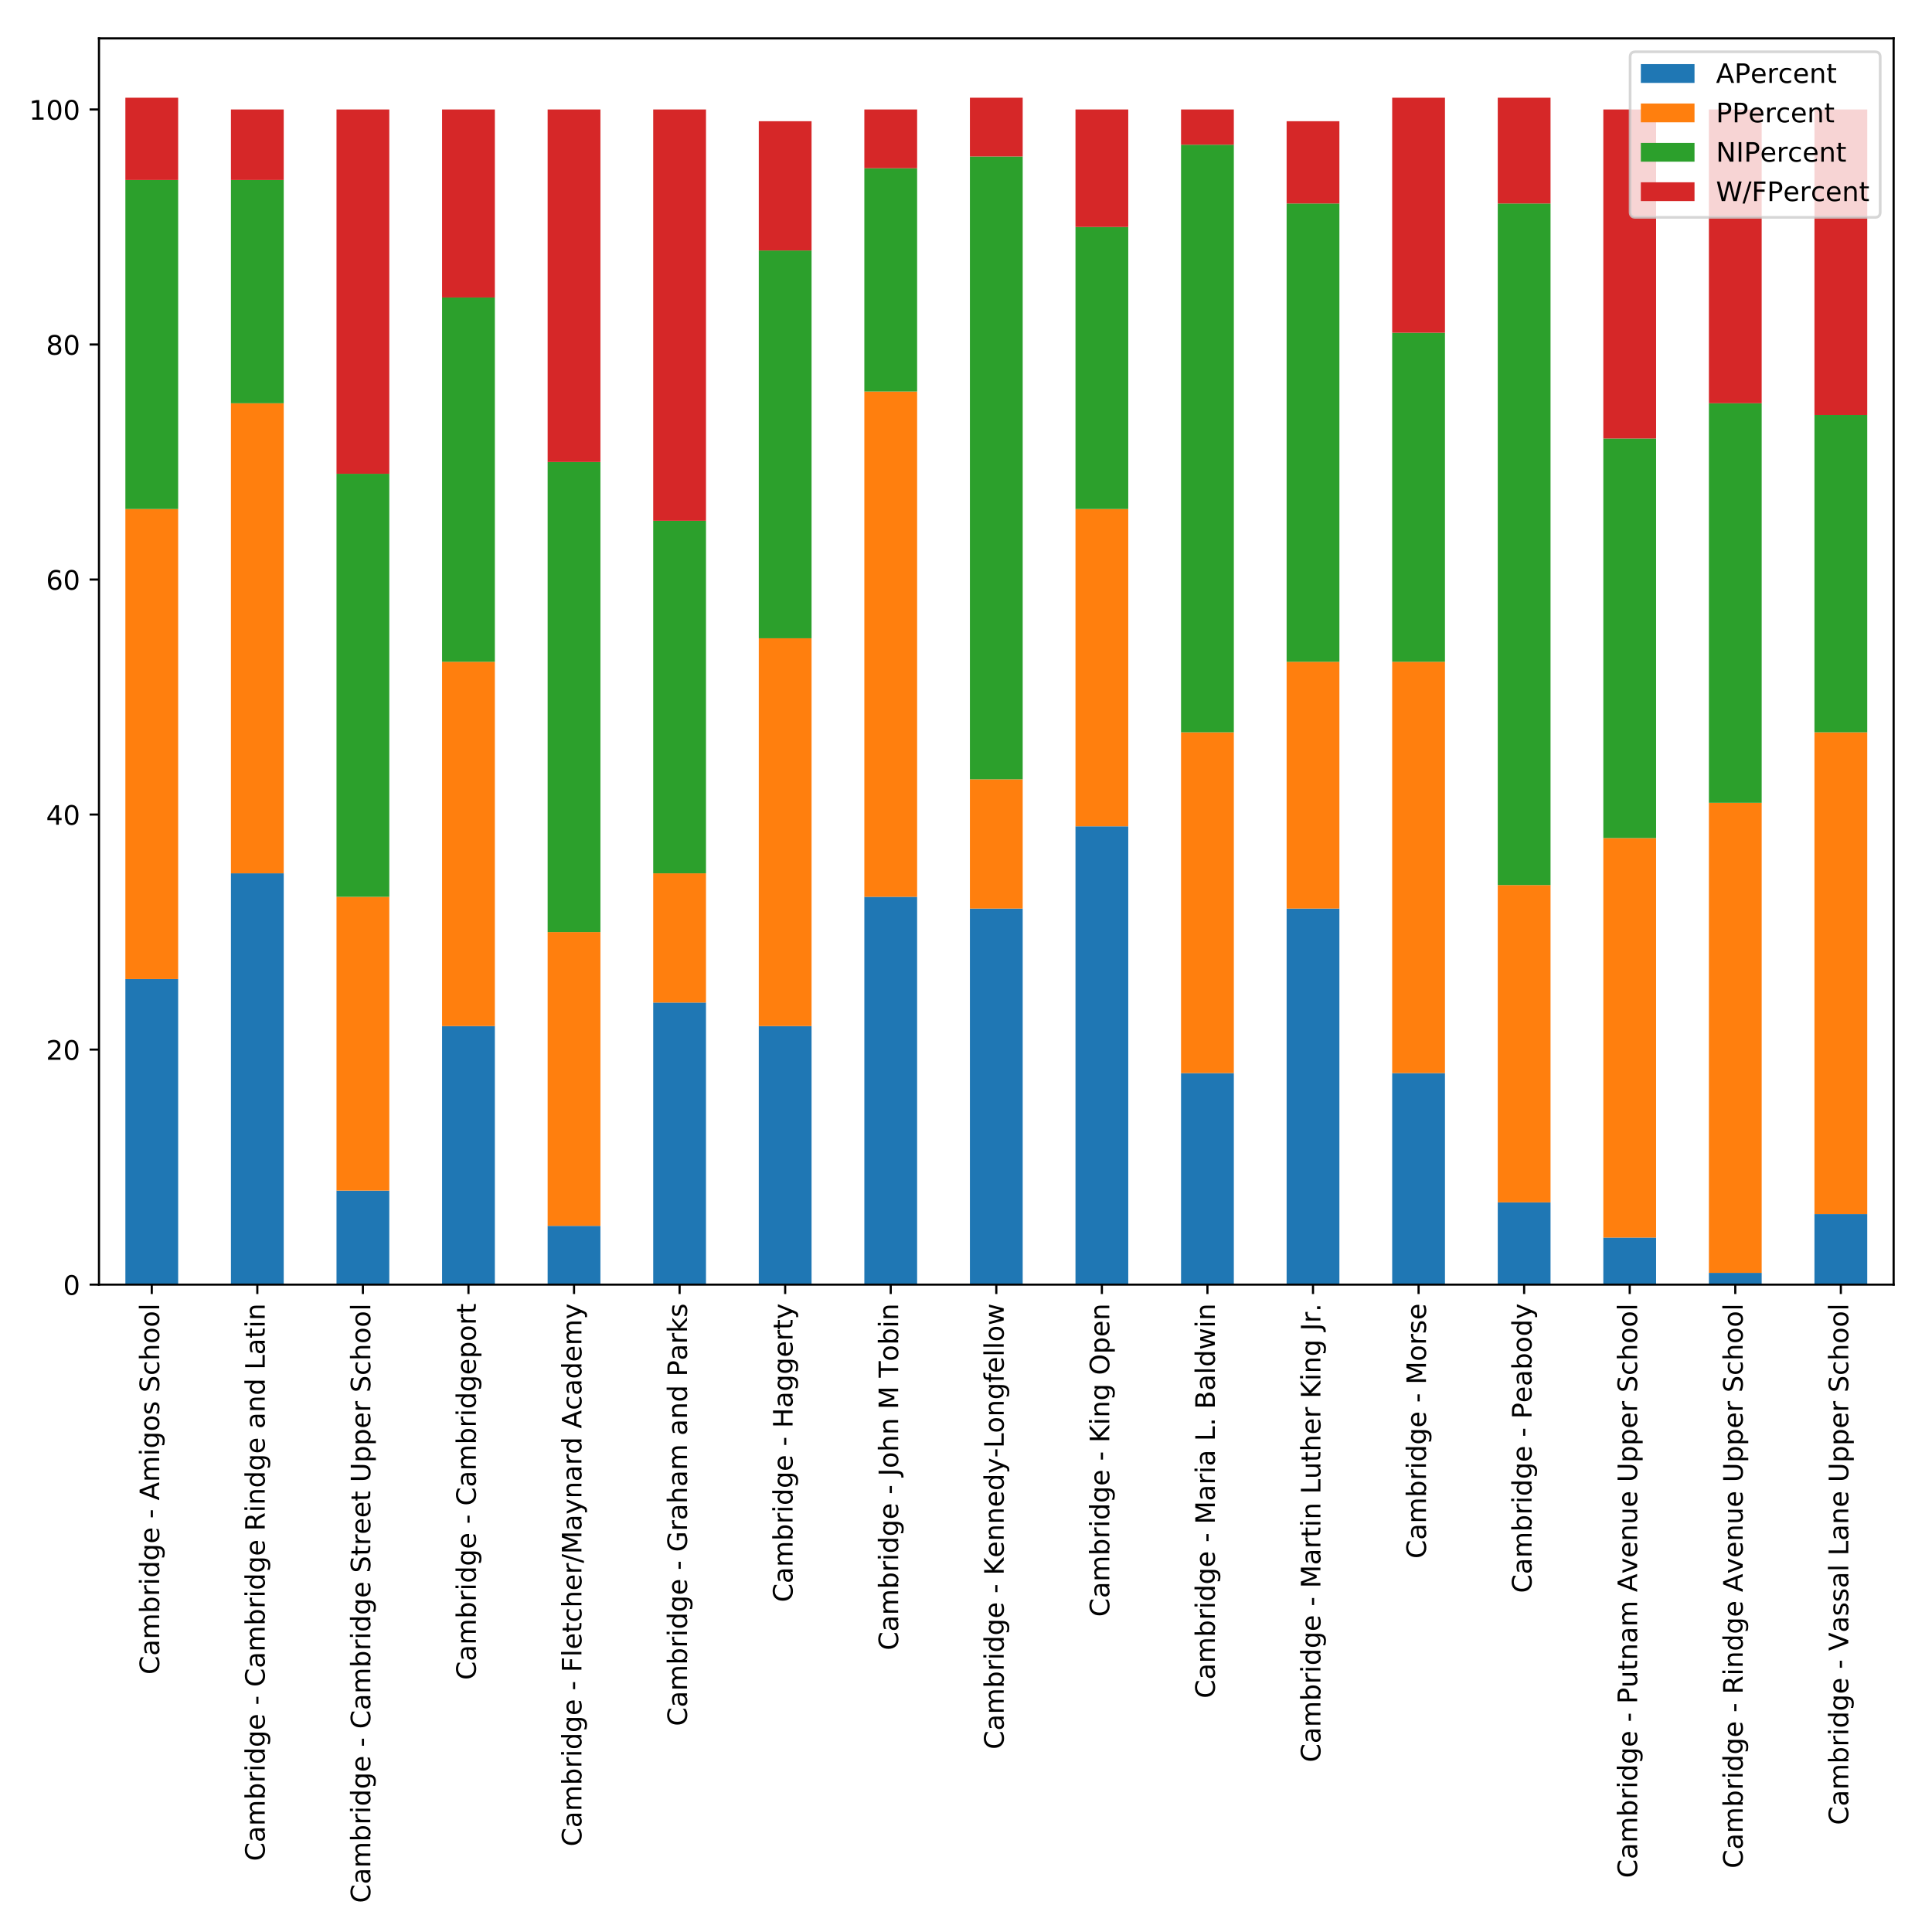 <?xml version="1.0" encoding="utf-8" standalone="no"?>
<!DOCTYPE svg PUBLIC "-//W3C//DTD SVG 1.1//EN"
  "http://www.w3.org/Graphics/SVG/1.1/DTD/svg11.dtd">
<!-- Created with matplotlib (http://matplotlib.org/) -->
<svg height="720pt" version="1.1" viewBox="0 0 720 720" width="720pt" xmlns="http://www.w3.org/2000/svg" xmlns:xlink="http://www.w3.org/1999/xlink">
 <defs>
  <style type="text/css">
*{stroke-linecap:butt;stroke-linejoin:round;}
  </style>
 </defs>
 <g id="figure_1">
  <g id="patch_1">
   <path d="M 0 720 
L 720 720 
L 720 0 
L 0 0 
z
" style="fill:#ffffff;"/>
  </g>
  <g id="axes_1">
   <g id="patch_2">
    <path d="M 36.888 478.741 
L 705.7 478.741 
L 705.7 14.3 
L 36.888 14.3 
z
" style="fill:#ffffff;"/>
   </g>
   <g id="patch_3">
    <path clip-path="url(#pf438d3cbd5)" d="M 46.723 478.741 
L 66.394 478.741 
L 66.394 364.875 
L 46.723 364.875 
z
" style="fill:#1f77b4;"/>
   </g>
   <g id="patch_4">
    <path clip-path="url(#pf438d3cbd5)" d="M 86.065 478.741 
L 105.736 478.741 
L 105.736 325.46 
L 86.065 325.46 
z
" style="fill:#1f77b4;"/>
   </g>
   <g id="patch_5">
    <path clip-path="url(#pf438d3cbd5)" d="M 125.407 478.741 
L 145.078 478.741 
L 145.078 443.705 
L 125.407 443.705 
z
" style="fill:#1f77b4;"/>
   </g>
   <g id="patch_6">
    <path clip-path="url(#pf438d3cbd5)" d="M 164.749 478.741 
L 184.42 478.741 
L 184.42 382.393 
L 164.749 382.393 
z
" style="fill:#1f77b4;"/>
   </g>
   <g id="patch_7">
    <path clip-path="url(#pf438d3cbd5)" d="M 204.091 478.741 
L 223.762 478.741 
L 223.762 456.843 
L 204.091 456.843 
z
" style="fill:#1f77b4;"/>
   </g>
   <g id="patch_8">
    <path clip-path="url(#pf438d3cbd5)" d="M 243.433 478.741 
L 263.103 478.741 
L 263.103 373.634 
L 243.433 373.634 
z
" style="fill:#1f77b4;"/>
   </g>
   <g id="patch_9">
    <path clip-path="url(#pf438d3cbd5)" d="M 282.774 478.741 
L 302.445 478.741 
L 302.445 382.393 
L 282.774 382.393 
z
" style="fill:#1f77b4;"/>
   </g>
   <g id="patch_10">
    <path clip-path="url(#pf438d3cbd5)" d="M 322.116 478.741 
L 341.787 478.741 
L 341.787 334.219 
L 322.116 334.219 
z
" style="fill:#1f77b4;"/>
   </g>
   <g id="patch_11">
    <path clip-path="url(#pf438d3cbd5)" d="M 361.458 478.741 
L 381.129 478.741 
L 381.129 338.598 
L 361.458 338.598 
z
" style="fill:#1f77b4;"/>
   </g>
   <g id="patch_12">
    <path clip-path="url(#pf438d3cbd5)" d="M 400.8 478.741 
L 420.471 478.741 
L 420.471 307.942 
L 400.8 307.942 
z
" style="fill:#1f77b4;"/>
   </g>
   <g id="patch_13">
    <path clip-path="url(#pf438d3cbd5)" d="M 440.142 478.741 
L 459.813 478.741 
L 459.813 399.911 
L 440.142 399.911 
z
" style="fill:#1f77b4;"/>
   </g>
   <g id="patch_14">
    <path clip-path="url(#pf438d3cbd5)" d="M 479.484 478.741 
L 499.155 478.741 
L 499.155 338.598 
L 479.484 338.598 
z
" style="fill:#1f77b4;"/>
   </g>
   <g id="patch_15">
    <path clip-path="url(#pf438d3cbd5)" d="M 518.826 478.741 
L 538.497 478.741 
L 538.497 399.911 
L 518.826 399.911 
z
" style="fill:#1f77b4;"/>
   </g>
   <g id="patch_16">
    <path clip-path="url(#pf438d3cbd5)" d="M 558.168 478.741 
L 577.839 478.741 
L 577.839 448.084 
L 558.168 448.084 
z
" style="fill:#1f77b4;"/>
   </g>
   <g id="patch_17">
    <path clip-path="url(#pf438d3cbd5)" d="M 597.51 478.741 
L 617.181 478.741 
L 617.181 461.223 
L 597.51 461.223 
z
" style="fill:#1f77b4;"/>
   </g>
   <g id="patch_18">
    <path clip-path="url(#pf438d3cbd5)" d="M 636.852 478.741 
L 656.523 478.741 
L 656.523 474.361 
L 636.852 474.361 
z
" style="fill:#1f77b4;"/>
   </g>
   <g id="patch_19">
    <path clip-path="url(#pf438d3cbd5)" d="M 676.194 478.741 
L 695.865 478.741 
L 695.865 452.464 
L 676.194 452.464 
z
" style="fill:#1f77b4;"/>
   </g>
   <g id="patch_20">
    <path clip-path="url(#pf438d3cbd5)" d="M 46.723 364.875 
L 66.394 364.875 
L 66.394 189.697 
L 46.723 189.697 
z
" style="fill:#ff7f0e;"/>
   </g>
   <g id="patch_21">
    <path clip-path="url(#pf438d3cbd5)" d="M 86.065 325.46 
L 105.736 325.46 
L 105.736 150.282 
L 86.065 150.282 
z
" style="fill:#ff7f0e;"/>
   </g>
   <g id="patch_22">
    <path clip-path="url(#pf438d3cbd5)" d="M 125.407 443.705 
L 145.078 443.705 
L 145.078 334.219 
L 125.407 334.219 
z
" style="fill:#ff7f0e;"/>
   </g>
   <g id="patch_23">
    <path clip-path="url(#pf438d3cbd5)" d="M 164.749 382.393 
L 184.42 382.393 
L 184.42 246.63 
L 164.749 246.63 
z
" style="fill:#ff7f0e;"/>
   </g>
   <g id="patch_24">
    <path clip-path="url(#pf438d3cbd5)" d="M 204.091 456.843 
L 223.762 456.843 
L 223.762 347.357 
L 204.091 347.357 
z
" style="fill:#ff7f0e;"/>
   </g>
   <g id="patch_25">
    <path clip-path="url(#pf438d3cbd5)" d="M 243.433 373.634 
L 263.103 373.634 
L 263.103 325.46 
L 243.433 325.46 
z
" style="fill:#ff7f0e;"/>
   </g>
   <g id="patch_26">
    <path clip-path="url(#pf438d3cbd5)" d="M 282.774 382.393 
L 302.445 382.393 
L 302.445 237.871 
L 282.774 237.871 
z
" style="fill:#ff7f0e;"/>
   </g>
   <g id="patch_27">
    <path clip-path="url(#pf438d3cbd5)" d="M 322.116 334.219 
L 341.787 334.219 
L 341.787 145.902 
L 322.116 145.902 
z
" style="fill:#ff7f0e;"/>
   </g>
   <g id="patch_28">
    <path clip-path="url(#pf438d3cbd5)" d="M 361.458 338.598 
L 381.129 338.598 
L 381.129 290.424 
L 361.458 290.424 
z
" style="fill:#ff7f0e;"/>
   </g>
   <g id="patch_29">
    <path clip-path="url(#pf438d3cbd5)" d="M 400.8 307.942 
L 420.471 307.942 
L 420.471 189.697 
L 400.8 189.697 
z
" style="fill:#ff7f0e;"/>
   </g>
   <g id="patch_30">
    <path clip-path="url(#pf438d3cbd5)" d="M 440.142 399.911 
L 459.813 399.911 
L 459.813 272.906 
L 440.142 272.906 
z
" style="fill:#ff7f0e;"/>
   </g>
   <g id="patch_31">
    <path clip-path="url(#pf438d3cbd5)" d="M 479.484 338.598 
L 499.155 338.598 
L 499.155 246.63 
L 479.484 246.63 
z
" style="fill:#ff7f0e;"/>
   </g>
   <g id="patch_32">
    <path clip-path="url(#pf438d3cbd5)" d="M 518.826 399.911 
L 538.497 399.911 
L 538.497 246.63 
L 518.826 246.63 
z
" style="fill:#ff7f0e;"/>
   </g>
   <g id="patch_33">
    <path clip-path="url(#pf438d3cbd5)" d="M 558.168 448.084 
L 577.839 448.084 
L 577.839 329.839 
L 558.168 329.839 
z
" style="fill:#ff7f0e;"/>
   </g>
   <g id="patch_34">
    <path clip-path="url(#pf438d3cbd5)" d="M 597.51 461.223 
L 617.181 461.223 
L 617.181 312.322 
L 597.51 312.322 
z
" style="fill:#ff7f0e;"/>
   </g>
   <g id="patch_35">
    <path clip-path="url(#pf438d3cbd5)" d="M 636.852 474.361 
L 656.523 474.361 
L 656.523 299.183 
L 636.852 299.183 
z
" style="fill:#ff7f0e;"/>
   </g>
   <g id="patch_36">
    <path clip-path="url(#pf438d3cbd5)" d="M 676.194 452.464 
L 695.865 452.464 
L 695.865 272.906 
L 676.194 272.906 
z
" style="fill:#ff7f0e;"/>
   </g>
   <g id="patch_37">
    <path clip-path="url(#pf438d3cbd5)" d="M 46.723 189.697 
L 66.394 189.697 
L 66.394 67.072 
L 46.723 67.072 
z
" style="fill:#2ca02c;"/>
   </g>
   <g id="patch_38">
    <path clip-path="url(#pf438d3cbd5)" d="M 86.065 150.282 
L 105.736 150.282 
L 105.736 67.072 
L 86.065 67.072 
z
" style="fill:#2ca02c;"/>
   </g>
   <g id="patch_39">
    <path clip-path="url(#pf438d3cbd5)" d="M 125.407 334.219 
L 145.078 334.219 
L 145.078 176.559 
L 125.407 176.559 
z
" style="fill:#2ca02c;"/>
   </g>
   <g id="patch_40">
    <path clip-path="url(#pf438d3cbd5)" d="M 164.749 246.63 
L 184.42 246.63 
L 184.42 110.867 
L 164.749 110.867 
z
" style="fill:#2ca02c;"/>
   </g>
   <g id="patch_41">
    <path clip-path="url(#pf438d3cbd5)" d="M 204.091 347.357 
L 223.762 347.357 
L 223.762 172.179 
L 204.091 172.179 
z
" style="fill:#2ca02c;"/>
   </g>
   <g id="patch_42">
    <path clip-path="url(#pf438d3cbd5)" d="M 243.433 325.46 
L 263.103 325.46 
L 263.103 194.076 
L 243.433 194.076 
z
" style="fill:#2ca02c;"/>
   </g>
   <g id="patch_43">
    <path clip-path="url(#pf438d3cbd5)" d="M 282.774 237.871 
L 302.445 237.871 
L 302.445 93.349 
L 282.774 93.349 
z
" style="fill:#2ca02c;"/>
   </g>
   <g id="patch_44">
    <path clip-path="url(#pf438d3cbd5)" d="M 322.116 145.902 
L 341.787 145.902 
L 341.787 62.693 
L 322.116 62.693 
z
" style="fill:#2ca02c;"/>
   </g>
   <g id="patch_45">
    <path clip-path="url(#pf438d3cbd5)" d="M 361.458 290.424 
L 381.129 290.424 
L 381.129 58.313 
L 361.458 58.313 
z
" style="fill:#2ca02c;"/>
   </g>
   <g id="patch_46">
    <path clip-path="url(#pf438d3cbd5)" d="M 400.8 189.697 
L 420.471 189.697 
L 420.471 84.59 
L 400.8 84.59 
z
" style="fill:#2ca02c;"/>
   </g>
   <g id="patch_47">
    <path clip-path="url(#pf438d3cbd5)" d="M 440.142 272.906 
L 459.813 272.906 
L 459.813 53.934 
L 440.142 53.934 
z
" style="fill:#2ca02c;"/>
   </g>
   <g id="patch_48">
    <path clip-path="url(#pf438d3cbd5)" d="M 479.484 246.63 
L 499.155 246.63 
L 499.155 75.831 
L 479.484 75.831 
z
" style="fill:#2ca02c;"/>
   </g>
   <g id="patch_49">
    <path clip-path="url(#pf438d3cbd5)" d="M 518.826 246.63 
L 538.497 246.63 
L 538.497 124.005 
L 518.826 124.005 
z
" style="fill:#2ca02c;"/>
   </g>
   <g id="patch_50">
    <path clip-path="url(#pf438d3cbd5)" d="M 558.168 329.839 
L 577.839 329.839 
L 577.839 75.831 
L 558.168 75.831 
z
" style="fill:#2ca02c;"/>
   </g>
   <g id="patch_51">
    <path clip-path="url(#pf438d3cbd5)" d="M 597.51 312.322 
L 617.181 312.322 
L 617.181 163.42 
L 597.51 163.42 
z
" style="fill:#2ca02c;"/>
   </g>
   <g id="patch_52">
    <path clip-path="url(#pf438d3cbd5)" d="M 636.852 299.183 
L 656.523 299.183 
L 656.523 150.282 
L 636.852 150.282 
z
" style="fill:#2ca02c;"/>
   </g>
   <g id="patch_53">
    <path clip-path="url(#pf438d3cbd5)" d="M 676.194 272.906 
L 695.865 272.906 
L 695.865 154.661 
L 676.194 154.661 
z
" style="fill:#2ca02c;"/>
   </g>
   <g id="patch_54">
    <path clip-path="url(#pf438d3cbd5)" d="M 46.723 67.072 
L 66.394 67.072 
L 66.394 36.416 
L 46.723 36.416 
z
" style="fill:#d62728;"/>
   </g>
   <g id="patch_55">
    <path clip-path="url(#pf438d3cbd5)" d="M 86.065 67.072 
L 105.736 67.072 
L 105.736 40.796 
L 86.065 40.796 
z
" style="fill:#d62728;"/>
   </g>
   <g id="patch_56">
    <path clip-path="url(#pf438d3cbd5)" d="M 125.407 176.559 
L 145.078 176.559 
L 145.078 40.796 
L 125.407 40.796 
z
" style="fill:#d62728;"/>
   </g>
   <g id="patch_57">
    <path clip-path="url(#pf438d3cbd5)" d="M 164.749 110.867 
L 184.42 110.867 
L 184.42 40.796 
L 164.749 40.796 
z
" style="fill:#d62728;"/>
   </g>
   <g id="patch_58">
    <path clip-path="url(#pf438d3cbd5)" d="M 204.091 172.179 
L 223.762 172.179 
L 223.762 40.796 
L 204.091 40.796 
z
" style="fill:#d62728;"/>
   </g>
   <g id="patch_59">
    <path clip-path="url(#pf438d3cbd5)" d="M 243.433 194.076 
L 263.103 194.076 
L 263.103 40.796 
L 243.433 40.796 
z
" style="fill:#d62728;"/>
   </g>
   <g id="patch_60">
    <path clip-path="url(#pf438d3cbd5)" d="M 282.774 93.349 
L 302.445 93.349 
L 302.445 45.175 
L 282.774 45.175 
z
" style="fill:#d62728;"/>
   </g>
   <g id="patch_61">
    <path clip-path="url(#pf438d3cbd5)" d="M 322.116 62.693 
L 341.787 62.693 
L 341.787 40.796 
L 322.116 40.796 
z
" style="fill:#d62728;"/>
   </g>
   <g id="patch_62">
    <path clip-path="url(#pf438d3cbd5)" d="M 361.458 58.313 
L 381.129 58.313 
L 381.129 36.416 
L 361.458 36.416 
z
" style="fill:#d62728;"/>
   </g>
   <g id="patch_63">
    <path clip-path="url(#pf438d3cbd5)" d="M 400.8 84.59 
L 420.471 84.59 
L 420.471 40.796 
L 400.8 40.796 
z
" style="fill:#d62728;"/>
   </g>
   <g id="patch_64">
    <path clip-path="url(#pf438d3cbd5)" d="M 440.142 53.934 
L 459.813 53.934 
L 459.813 40.796 
L 440.142 40.796 
z
" style="fill:#d62728;"/>
   </g>
   <g id="patch_65">
    <path clip-path="url(#pf438d3cbd5)" d="M 479.484 75.831 
L 499.155 75.831 
L 499.155 45.175 
L 479.484 45.175 
z
" style="fill:#d62728;"/>
   </g>
   <g id="patch_66">
    <path clip-path="url(#pf438d3cbd5)" d="M 518.826 124.005 
L 538.497 124.005 
L 538.497 36.416 
L 518.826 36.416 
z
" style="fill:#d62728;"/>
   </g>
   <g id="patch_67">
    <path clip-path="url(#pf438d3cbd5)" d="M 558.168 75.831 
L 577.839 75.831 
L 577.839 36.416 
L 558.168 36.416 
z
" style="fill:#d62728;"/>
   </g>
   <g id="patch_68">
    <path clip-path="url(#pf438d3cbd5)" d="M 597.51 163.42 
L 617.181 163.42 
L 617.181 40.796 
L 597.51 40.796 
z
" style="fill:#d62728;"/>
   </g>
   <g id="patch_69">
    <path clip-path="url(#pf438d3cbd5)" d="M 636.852 150.282 
L 656.523 150.282 
L 656.523 40.796 
L 636.852 40.796 
z
" style="fill:#d62728;"/>
   </g>
   <g id="patch_70">
    <path clip-path="url(#pf438d3cbd5)" d="M 676.194 154.661 
L 695.865 154.661 
L 695.865 40.796 
L 676.194 40.796 
z
" style="fill:#d62728;"/>
   </g>
   <g id="matplotlib.axis_1">
    <g id="xtick_1">
     <g id="line2d_1">
      <defs>
       <path d="M 0 0 
L 0 3.5 
" id="m3f4df414b9" style="stroke:#000000;stroke-width:0.8;"/>
      </defs>
      <g>
       <use style="stroke:#000000;stroke-width:0.8;" x="56.558" xlink:href="#m3f4df414b9" y="478.741"/>
      </g>
     </g>
     <g id="text_1">
      <!-- Cambridge - Amigos School -->
      <defs>
       <path d="M 64.406 67.281 
L 64.406 56.891 
Q 59.422 61.531 53.781 63.812 
Q 48.141 66.109 41.797 66.109 
Q 29.297 66.109 22.656 58.469 
Q 16.016 50.828 16.016 36.375 
Q 16.016 21.969 22.656 14.328 
Q 29.297 6.688 41.797 6.688 
Q 48.141 6.688 53.781 8.984 
Q 59.422 11.281 64.406 15.922 
L 64.406 5.609 
Q 59.234 2.094 53.438 0.328 
Q 47.656 -1.422 41.219 -1.422 
Q 24.656 -1.422 15.125 8.703 
Q 5.609 18.844 5.609 36.375 
Q 5.609 53.953 15.125 64.078 
Q 24.656 74.219 41.219 74.219 
Q 47.75 74.219 53.531 72.484 
Q 59.328 70.75 64.406 67.281 
z
" id="DejaVuSans-43"/>
       <path d="M 34.281 27.484 
Q 23.391 27.484 19.188 25 
Q 14.984 22.516 14.984 16.5 
Q 14.984 11.719 18.141 8.906 
Q 21.297 6.109 26.703 6.109 
Q 34.188 6.109 38.703 11.406 
Q 43.219 16.703 43.219 25.484 
L 43.219 27.484 
z
M 52.203 31.203 
L 52.203 0 
L 43.219 0 
L 43.219 8.297 
Q 40.141 3.328 35.547 0.953 
Q 30.953 -1.422 24.312 -1.422 
Q 15.922 -1.422 10.953 3.297 
Q 6 8.016 6 15.922 
Q 6 25.141 12.172 29.828 
Q 18.359 34.516 30.609 34.516 
L 43.219 34.516 
L 43.219 35.406 
Q 43.219 41.609 39.141 45 
Q 35.062 48.391 27.688 48.391 
Q 23 48.391 18.547 47.266 
Q 14.109 46.141 10.016 43.891 
L 10.016 52.203 
Q 14.938 54.109 19.578 55.047 
Q 24.219 56 28.609 56 
Q 40.484 56 46.344 49.844 
Q 52.203 43.703 52.203 31.203 
z
" id="DejaVuSans-61"/>
       <path d="M 52 44.188 
Q 55.375 50.25 60.062 53.125 
Q 64.75 56 71.094 56 
Q 79.641 56 84.281 50.016 
Q 88.922 44.047 88.922 33.016 
L 88.922 0 
L 79.891 0 
L 79.891 32.719 
Q 79.891 40.578 77.094 44.375 
Q 74.312 48.188 68.609 48.188 
Q 61.625 48.188 57.562 43.547 
Q 53.516 38.922 53.516 30.906 
L 53.516 0 
L 44.484 0 
L 44.484 32.719 
Q 44.484 40.625 41.703 44.406 
Q 38.922 48.188 33.109 48.188 
Q 26.219 48.188 22.156 43.531 
Q 18.109 38.875 18.109 30.906 
L 18.109 0 
L 9.078 0 
L 9.078 54.688 
L 18.109 54.688 
L 18.109 46.188 
Q 21.188 51.219 25.484 53.609 
Q 29.781 56 35.688 56 
Q 41.656 56 45.828 52.969 
Q 50 49.953 52 44.188 
z
" id="DejaVuSans-6d"/>
       <path d="M 48.688 27.297 
Q 48.688 37.203 44.609 42.844 
Q 40.531 48.484 33.406 48.484 
Q 26.266 48.484 22.188 42.844 
Q 18.109 37.203 18.109 27.297 
Q 18.109 17.391 22.188 11.75 
Q 26.266 6.109 33.406 6.109 
Q 40.531 6.109 44.609 11.75 
Q 48.688 17.391 48.688 27.297 
z
M 18.109 46.391 
Q 20.953 51.266 25.266 53.625 
Q 29.594 56 35.594 56 
Q 45.562 56 51.781 48.094 
Q 58.016 40.188 58.016 27.297 
Q 58.016 14.406 51.781 6.484 
Q 45.562 -1.422 35.594 -1.422 
Q 29.594 -1.422 25.266 0.953 
Q 20.953 3.328 18.109 8.203 
L 18.109 0 
L 9.078 0 
L 9.078 75.984 
L 18.109 75.984 
z
" id="DejaVuSans-62"/>
       <path d="M 41.109 46.297 
Q 39.594 47.172 37.812 47.578 
Q 36.031 48 33.891 48 
Q 26.266 48 22.188 43.047 
Q 18.109 38.094 18.109 28.812 
L 18.109 0 
L 9.078 0 
L 9.078 54.688 
L 18.109 54.688 
L 18.109 46.188 
Q 20.953 51.172 25.484 53.578 
Q 30.031 56 36.531 56 
Q 37.453 56 38.578 55.875 
Q 39.703 55.766 41.062 55.516 
z
" id="DejaVuSans-72"/>
       <path d="M 9.422 54.688 
L 18.406 54.688 
L 18.406 0 
L 9.422 0 
z
M 9.422 75.984 
L 18.406 75.984 
L 18.406 64.594 
L 9.422 64.594 
z
" id="DejaVuSans-69"/>
       <path d="M 45.406 46.391 
L 45.406 75.984 
L 54.391 75.984 
L 54.391 0 
L 45.406 0 
L 45.406 8.203 
Q 42.578 3.328 38.25 0.953 
Q 33.938 -1.422 27.875 -1.422 
Q 17.969 -1.422 11.734 6.484 
Q 5.516 14.406 5.516 27.297 
Q 5.516 40.188 11.734 48.094 
Q 17.969 56 27.875 56 
Q 33.938 56 38.25 53.625 
Q 42.578 51.266 45.406 46.391 
z
M 14.797 27.297 
Q 14.797 17.391 18.875 11.75 
Q 22.953 6.109 30.078 6.109 
Q 37.203 6.109 41.297 11.75 
Q 45.406 17.391 45.406 27.297 
Q 45.406 37.203 41.297 42.844 
Q 37.203 48.484 30.078 48.484 
Q 22.953 48.484 18.875 42.844 
Q 14.797 37.203 14.797 27.297 
z
" id="DejaVuSans-64"/>
       <path d="M 45.406 27.984 
Q 45.406 37.75 41.375 43.109 
Q 37.359 48.484 30.078 48.484 
Q 22.859 48.484 18.828 43.109 
Q 14.797 37.75 14.797 27.984 
Q 14.797 18.266 18.828 12.891 
Q 22.859 7.516 30.078 7.516 
Q 37.359 7.516 41.375 12.891 
Q 45.406 18.266 45.406 27.984 
z
M 54.391 6.781 
Q 54.391 -7.172 48.188 -13.984 
Q 42 -20.797 29.203 -20.797 
Q 24.469 -20.797 20.266 -20.094 
Q 16.062 -19.391 12.109 -17.922 
L 12.109 -9.188 
Q 16.062 -11.328 19.922 -12.344 
Q 23.781 -13.375 27.781 -13.375 
Q 36.625 -13.375 41.016 -8.766 
Q 45.406 -4.156 45.406 5.172 
L 45.406 9.625 
Q 42.625 4.781 38.281 2.391 
Q 33.938 0 27.875 0 
Q 17.828 0 11.672 7.656 
Q 5.516 15.328 5.516 27.984 
Q 5.516 40.672 11.672 48.328 
Q 17.828 56 27.875 56 
Q 33.938 56 38.281 53.609 
Q 42.625 51.219 45.406 46.391 
L 45.406 54.688 
L 54.391 54.688 
z
" id="DejaVuSans-67"/>
       <path d="M 56.203 29.594 
L 56.203 25.203 
L 14.891 25.203 
Q 15.484 15.922 20.484 11.062 
Q 25.484 6.203 34.422 6.203 
Q 39.594 6.203 44.453 7.469 
Q 49.312 8.734 54.109 11.281 
L 54.109 2.781 
Q 49.266 0.734 44.188 -0.344 
Q 39.109 -1.422 33.891 -1.422 
Q 20.797 -1.422 13.156 6.188 
Q 5.516 13.812 5.516 26.812 
Q 5.516 40.234 12.766 48.109 
Q 20.016 56 32.328 56 
Q 43.359 56 49.781 48.891 
Q 56.203 41.797 56.203 29.594 
z
M 47.219 32.234 
Q 47.125 39.594 43.094 43.984 
Q 39.062 48.391 32.422 48.391 
Q 24.906 48.391 20.391 44.141 
Q 15.875 39.891 15.188 32.172 
z
" id="DejaVuSans-65"/>
       <path id="DejaVuSans-20"/>
       <path d="M 4.891 31.391 
L 31.203 31.391 
L 31.203 23.391 
L 4.891 23.391 
z
" id="DejaVuSans-2d"/>
       <path d="M 34.188 63.188 
L 20.797 26.906 
L 47.609 26.906 
z
M 28.609 72.906 
L 39.797 72.906 
L 67.578 0 
L 57.328 0 
L 50.688 18.703 
L 17.828 18.703 
L 11.188 0 
L 0.781 0 
z
" id="DejaVuSans-41"/>
       <path d="M 30.609 48.391 
Q 23.391 48.391 19.188 42.75 
Q 14.984 37.109 14.984 27.297 
Q 14.984 17.484 19.156 11.844 
Q 23.344 6.203 30.609 6.203 
Q 37.797 6.203 41.984 11.859 
Q 46.188 17.531 46.188 27.297 
Q 46.188 37.016 41.984 42.703 
Q 37.797 48.391 30.609 48.391 
z
M 30.609 56 
Q 42.328 56 49.016 48.375 
Q 55.719 40.766 55.719 27.297 
Q 55.719 13.875 49.016 6.219 
Q 42.328 -1.422 30.609 -1.422 
Q 18.844 -1.422 12.172 6.219 
Q 5.516 13.875 5.516 27.297 
Q 5.516 40.766 12.172 48.375 
Q 18.844 56 30.609 56 
z
" id="DejaVuSans-6f"/>
       <path d="M 44.281 53.078 
L 44.281 44.578 
Q 40.484 46.531 36.375 47.5 
Q 32.281 48.484 27.875 48.484 
Q 21.188 48.484 17.844 46.438 
Q 14.5 44.391 14.5 40.281 
Q 14.5 37.156 16.891 35.375 
Q 19.281 33.594 26.516 31.984 
L 29.594 31.297 
Q 39.156 29.25 43.188 25.516 
Q 47.219 21.781 47.219 15.094 
Q 47.219 7.469 41.188 3.016 
Q 35.156 -1.422 24.609 -1.422 
Q 20.219 -1.422 15.453 -0.562 
Q 10.688 0.297 5.422 2 
L 5.422 11.281 
Q 10.406 8.688 15.234 7.391 
Q 20.062 6.109 24.812 6.109 
Q 31.156 6.109 34.562 8.281 
Q 37.984 10.453 37.984 14.406 
Q 37.984 18.062 35.516 20.016 
Q 33.062 21.969 24.703 23.781 
L 21.578 24.516 
Q 13.234 26.266 9.516 29.906 
Q 5.812 33.547 5.812 39.891 
Q 5.812 47.609 11.281 51.797 
Q 16.75 56 26.812 56 
Q 31.781 56 36.172 55.266 
Q 40.578 54.547 44.281 53.078 
z
" id="DejaVuSans-73"/>
       <path d="M 53.516 70.516 
L 53.516 60.891 
Q 47.906 63.578 42.922 64.891 
Q 37.938 66.219 33.297 66.219 
Q 25.25 66.219 20.875 63.094 
Q 16.5 59.969 16.5 54.203 
Q 16.5 49.359 19.406 46.891 
Q 22.312 44.438 30.422 42.922 
L 36.375 41.703 
Q 47.406 39.594 52.656 34.297 
Q 57.906 29 57.906 20.125 
Q 57.906 9.516 50.797 4.047 
Q 43.703 -1.422 29.984 -1.422 
Q 24.812 -1.422 18.969 -0.25 
Q 13.141 0.922 6.891 3.219 
L 6.891 13.375 
Q 12.891 10.016 18.656 8.297 
Q 24.422 6.594 29.984 6.594 
Q 38.422 6.594 43.016 9.906 
Q 47.609 13.234 47.609 19.391 
Q 47.609 24.75 44.312 27.781 
Q 41.016 30.812 33.5 32.328 
L 27.484 33.5 
Q 16.453 35.688 11.516 40.375 
Q 6.594 45.062 6.594 53.422 
Q 6.594 63.094 13.406 68.656 
Q 20.219 74.219 32.172 74.219 
Q 37.312 74.219 42.625 73.281 
Q 47.953 72.359 53.516 70.516 
z
" id="DejaVuSans-53"/>
       <path d="M 48.781 52.594 
L 48.781 44.188 
Q 44.969 46.297 41.141 47.344 
Q 37.312 48.391 33.406 48.391 
Q 24.656 48.391 19.812 42.844 
Q 14.984 37.312 14.984 27.297 
Q 14.984 17.281 19.812 11.734 
Q 24.656 6.203 33.406 6.203 
Q 37.312 6.203 41.141 7.25 
Q 44.969 8.297 48.781 10.406 
L 48.781 2.094 
Q 45.016 0.344 40.984 -0.531 
Q 36.969 -1.422 32.422 -1.422 
Q 20.062 -1.422 12.781 6.344 
Q 5.516 14.109 5.516 27.297 
Q 5.516 40.672 12.859 48.328 
Q 20.219 56 33.016 56 
Q 37.156 56 41.109 55.141 
Q 45.062 54.297 48.781 52.594 
z
" id="DejaVuSans-63"/>
       <path d="M 54.891 33.016 
L 54.891 0 
L 45.906 0 
L 45.906 32.719 
Q 45.906 40.484 42.875 44.328 
Q 39.844 48.188 33.797 48.188 
Q 26.516 48.188 22.312 43.547 
Q 18.109 38.922 18.109 30.906 
L 18.109 0 
L 9.078 0 
L 9.078 75.984 
L 18.109 75.984 
L 18.109 46.188 
Q 21.344 51.125 25.703 53.562 
Q 30.078 56 35.797 56 
Q 45.219 56 50.047 50.172 
Q 54.891 44.344 54.891 33.016 
z
" id="DejaVuSans-68"/>
       <path d="M 9.422 75.984 
L 18.406 75.984 
L 18.406 0 
L 9.422 0 
z
" id="DejaVuSans-6c"/>
      </defs>
      <g transform="translate(59.318 624.058)rotate(-90)scale(0.1 -0.1)">
       <use xlink:href="#DejaVuSans-43"/>
       <use x="69.824" xlink:href="#DejaVuSans-61"/>
       <use x="131.104" xlink:href="#DejaVuSans-6d"/>
       <use x="228.516" xlink:href="#DejaVuSans-62"/>
       <use x="291.992" xlink:href="#DejaVuSans-72"/>
       <use x="333.105" xlink:href="#DejaVuSans-69"/>
       <use x="360.889" xlink:href="#DejaVuSans-64"/>
       <use x="424.365" xlink:href="#DejaVuSans-67"/>
       <use x="487.842" xlink:href="#DejaVuSans-65"/>
       <use x="549.365" xlink:href="#DejaVuSans-20"/>
       <use x="581.152" xlink:href="#DejaVuSans-2d"/>
       <use x="617.236" xlink:href="#DejaVuSans-20"/>
       <use x="649.023" xlink:href="#DejaVuSans-41"/>
       <use x="717.432" xlink:href="#DejaVuSans-6d"/>
       <use x="814.844" xlink:href="#DejaVuSans-69"/>
       <use x="842.627" xlink:href="#DejaVuSans-67"/>
       <use x="906.104" xlink:href="#DejaVuSans-6f"/>
       <use x="967.285" xlink:href="#DejaVuSans-73"/>
       <use x="1019.385" xlink:href="#DejaVuSans-20"/>
       <use x="1051.172" xlink:href="#DejaVuSans-53"/>
       <use x="1114.648" xlink:href="#DejaVuSans-63"/>
       <use x="1169.629" xlink:href="#DejaVuSans-68"/>
       <use x="1233.008" xlink:href="#DejaVuSans-6f"/>
       <use x="1294.189" xlink:href="#DejaVuSans-6f"/>
       <use x="1355.371" xlink:href="#DejaVuSans-6c"/>
      </g>
     </g>
    </g>
    <g id="xtick_2">
     <g id="line2d_2">
      <g>
       <use style="stroke:#000000;stroke-width:0.8;" x="95.9" xlink:href="#m3f4df414b9" y="478.741"/>
      </g>
     </g>
     <g id="text_2">
      <!-- Cambridge - Cambridge Rindge and Latin -->
      <defs>
       <path d="M 44.391 34.188 
Q 47.562 33.109 50.562 29.594 
Q 53.562 26.078 56.594 19.922 
L 66.609 0 
L 56 0 
L 46.688 18.703 
Q 43.062 26.031 39.672 28.422 
Q 36.281 30.812 30.422 30.812 
L 19.672 30.812 
L 19.672 0 
L 9.812 0 
L 9.812 72.906 
L 32.078 72.906 
Q 44.578 72.906 50.734 67.672 
Q 56.891 62.453 56.891 51.906 
Q 56.891 45.016 53.688 40.469 
Q 50.484 35.938 44.391 34.188 
z
M 19.672 64.797 
L 19.672 38.922 
L 32.078 38.922 
Q 39.203 38.922 42.844 42.219 
Q 46.484 45.516 46.484 51.906 
Q 46.484 58.297 42.844 61.547 
Q 39.203 64.797 32.078 64.797 
z
" id="DejaVuSans-52"/>
       <path d="M 54.891 33.016 
L 54.891 0 
L 45.906 0 
L 45.906 32.719 
Q 45.906 40.484 42.875 44.328 
Q 39.844 48.188 33.797 48.188 
Q 26.516 48.188 22.312 43.547 
Q 18.109 38.922 18.109 30.906 
L 18.109 0 
L 9.078 0 
L 9.078 54.688 
L 18.109 54.688 
L 18.109 46.188 
Q 21.344 51.125 25.703 53.562 
Q 30.078 56 35.797 56 
Q 45.219 56 50.047 50.172 
Q 54.891 44.344 54.891 33.016 
z
" id="DejaVuSans-6e"/>
       <path d="M 9.812 72.906 
L 19.672 72.906 
L 19.672 8.297 
L 55.172 8.297 
L 55.172 0 
L 9.812 0 
z
" id="DejaVuSans-4c"/>
       <path d="M 18.312 70.219 
L 18.312 54.688 
L 36.812 54.688 
L 36.812 47.703 
L 18.312 47.703 
L 18.312 18.016 
Q 18.312 11.328 20.141 9.422 
Q 21.969 7.516 27.594 7.516 
L 36.812 7.516 
L 36.812 0 
L 27.594 0 
Q 17.188 0 13.234 3.875 
Q 9.281 7.766 9.281 18.016 
L 9.281 47.703 
L 2.688 47.703 
L 2.688 54.688 
L 9.281 54.688 
L 9.281 70.219 
z
" id="DejaVuSans-74"/>
      </defs>
      <g transform="translate(98.66 693.581)rotate(-90)scale(0.1 -0.1)">
       <use xlink:href="#DejaVuSans-43"/>
       <use x="69.824" xlink:href="#DejaVuSans-61"/>
       <use x="131.104" xlink:href="#DejaVuSans-6d"/>
       <use x="228.516" xlink:href="#DejaVuSans-62"/>
       <use x="291.992" xlink:href="#DejaVuSans-72"/>
       <use x="333.105" xlink:href="#DejaVuSans-69"/>
       <use x="360.889" xlink:href="#DejaVuSans-64"/>
       <use x="424.365" xlink:href="#DejaVuSans-67"/>
       <use x="487.842" xlink:href="#DejaVuSans-65"/>
       <use x="549.365" xlink:href="#DejaVuSans-20"/>
       <use x="581.152" xlink:href="#DejaVuSans-2d"/>
       <use x="617.236" xlink:href="#DejaVuSans-20"/>
       <use x="649.023" xlink:href="#DejaVuSans-43"/>
       <use x="718.848" xlink:href="#DejaVuSans-61"/>
       <use x="780.127" xlink:href="#DejaVuSans-6d"/>
       <use x="877.539" xlink:href="#DejaVuSans-62"/>
       <use x="941.016" xlink:href="#DejaVuSans-72"/>
       <use x="982.129" xlink:href="#DejaVuSans-69"/>
       <use x="1009.912" xlink:href="#DejaVuSans-64"/>
       <use x="1073.389" xlink:href="#DejaVuSans-67"/>
       <use x="1136.865" xlink:href="#DejaVuSans-65"/>
       <use x="1198.389" xlink:href="#DejaVuSans-20"/>
       <use x="1230.176" xlink:href="#DejaVuSans-52"/>
       <use x="1299.658" xlink:href="#DejaVuSans-69"/>
       <use x="1327.441" xlink:href="#DejaVuSans-6e"/>
       <use x="1390.82" xlink:href="#DejaVuSans-64"/>
       <use x="1454.297" xlink:href="#DejaVuSans-67"/>
       <use x="1517.773" xlink:href="#DejaVuSans-65"/>
       <use x="1579.297" xlink:href="#DejaVuSans-20"/>
       <use x="1611.084" xlink:href="#DejaVuSans-61"/>
       <use x="1672.363" xlink:href="#DejaVuSans-6e"/>
       <use x="1735.742" xlink:href="#DejaVuSans-64"/>
       <use x="1799.219" xlink:href="#DejaVuSans-20"/>
       <use x="1831.006" xlink:href="#DejaVuSans-4c"/>
       <use x="1886.719" xlink:href="#DejaVuSans-61"/>
       <use x="1947.998" xlink:href="#DejaVuSans-74"/>
       <use x="1987.207" xlink:href="#DejaVuSans-69"/>
       <use x="2014.99" xlink:href="#DejaVuSans-6e"/>
      </g>
     </g>
    </g>
    <g id="xtick_3">
     <g id="line2d_3">
      <g>
       <use style="stroke:#000000;stroke-width:0.8;" x="135.242" xlink:href="#m3f4df414b9" y="478.741"/>
      </g>
     </g>
     <g id="text_3">
      <!-- Cambridge - Cambridge Street Upper School -->
      <defs>
       <path d="M 8.688 72.906 
L 18.609 72.906 
L 18.609 28.609 
Q 18.609 16.891 22.844 11.734 
Q 27.094 6.594 36.625 6.594 
Q 46.094 6.594 50.344 11.734 
Q 54.594 16.891 54.594 28.609 
L 54.594 72.906 
L 64.5 72.906 
L 64.5 27.391 
Q 64.5 13.141 57.438 5.859 
Q 50.391 -1.422 36.625 -1.422 
Q 22.797 -1.422 15.734 5.859 
Q 8.688 13.141 8.688 27.391 
z
" id="DejaVuSans-55"/>
       <path d="M 18.109 8.203 
L 18.109 -20.797 
L 9.078 -20.797 
L 9.078 54.688 
L 18.109 54.688 
L 18.109 46.391 
Q 20.953 51.266 25.266 53.625 
Q 29.594 56 35.594 56 
Q 45.562 56 51.781 48.094 
Q 58.016 40.188 58.016 27.297 
Q 58.016 14.406 51.781 6.484 
Q 45.562 -1.422 35.594 -1.422 
Q 29.594 -1.422 25.266 0.953 
Q 20.953 3.328 18.109 8.203 
z
M 48.688 27.297 
Q 48.688 37.203 44.609 42.844 
Q 40.531 48.484 33.406 48.484 
Q 26.266 48.484 22.188 42.844 
Q 18.109 37.203 18.109 27.297 
Q 18.109 17.391 22.188 11.75 
Q 26.266 6.109 33.406 6.109 
Q 40.531 6.109 44.609 11.75 
Q 48.688 17.391 48.688 27.297 
z
" id="DejaVuSans-70"/>
      </defs>
      <g transform="translate(138.002 709.2)rotate(-90)scale(0.1 -0.1)">
       <use xlink:href="#DejaVuSans-43"/>
       <use x="69.824" xlink:href="#DejaVuSans-61"/>
       <use x="131.104" xlink:href="#DejaVuSans-6d"/>
       <use x="228.516" xlink:href="#DejaVuSans-62"/>
       <use x="291.992" xlink:href="#DejaVuSans-72"/>
       <use x="333.105" xlink:href="#DejaVuSans-69"/>
       <use x="360.889" xlink:href="#DejaVuSans-64"/>
       <use x="424.365" xlink:href="#DejaVuSans-67"/>
       <use x="487.842" xlink:href="#DejaVuSans-65"/>
       <use x="549.365" xlink:href="#DejaVuSans-20"/>
       <use x="581.152" xlink:href="#DejaVuSans-2d"/>
       <use x="617.236" xlink:href="#DejaVuSans-20"/>
       <use x="649.023" xlink:href="#DejaVuSans-43"/>
       <use x="718.848" xlink:href="#DejaVuSans-61"/>
       <use x="780.127" xlink:href="#DejaVuSans-6d"/>
       <use x="877.539" xlink:href="#DejaVuSans-62"/>
       <use x="941.016" xlink:href="#DejaVuSans-72"/>
       <use x="982.129" xlink:href="#DejaVuSans-69"/>
       <use x="1009.912" xlink:href="#DejaVuSans-64"/>
       <use x="1073.389" xlink:href="#DejaVuSans-67"/>
       <use x="1136.865" xlink:href="#DejaVuSans-65"/>
       <use x="1198.389" xlink:href="#DejaVuSans-20"/>
       <use x="1230.176" xlink:href="#DejaVuSans-53"/>
       <use x="1293.652" xlink:href="#DejaVuSans-74"/>
       <use x="1332.861" xlink:href="#DejaVuSans-72"/>
       <use x="1373.943" xlink:href="#DejaVuSans-65"/>
       <use x="1435.467" xlink:href="#DejaVuSans-65"/>
       <use x="1496.99" xlink:href="#DejaVuSans-74"/>
       <use x="1536.199" xlink:href="#DejaVuSans-20"/>
       <use x="1567.986" xlink:href="#DejaVuSans-55"/>
       <use x="1641.18" xlink:href="#DejaVuSans-70"/>
       <use x="1704.656" xlink:href="#DejaVuSans-70"/>
       <use x="1768.133" xlink:href="#DejaVuSans-65"/>
       <use x="1829.656" xlink:href="#DejaVuSans-72"/>
       <use x="1870.77" xlink:href="#DejaVuSans-20"/>
       <use x="1902.557" xlink:href="#DejaVuSans-53"/>
       <use x="1966.033" xlink:href="#DejaVuSans-63"/>
       <use x="2021.014" xlink:href="#DejaVuSans-68"/>
       <use x="2084.393" xlink:href="#DejaVuSans-6f"/>
       <use x="2145.574" xlink:href="#DejaVuSans-6f"/>
       <use x="2206.756" xlink:href="#DejaVuSans-6c"/>
      </g>
     </g>
    </g>
    <g id="xtick_4">
     <g id="line2d_4">
      <g>
       <use style="stroke:#000000;stroke-width:0.8;" x="174.584" xlink:href="#m3f4df414b9" y="478.741"/>
      </g>
     </g>
     <g id="text_4">
      <!-- Cambridge - Cambridgeport -->
      <g transform="translate(177.344 626.081)rotate(-90)scale(0.1 -0.1)">
       <use xlink:href="#DejaVuSans-43"/>
       <use x="69.824" xlink:href="#DejaVuSans-61"/>
       <use x="131.104" xlink:href="#DejaVuSans-6d"/>
       <use x="228.516" xlink:href="#DejaVuSans-62"/>
       <use x="291.992" xlink:href="#DejaVuSans-72"/>
       <use x="333.105" xlink:href="#DejaVuSans-69"/>
       <use x="360.889" xlink:href="#DejaVuSans-64"/>
       <use x="424.365" xlink:href="#DejaVuSans-67"/>
       <use x="487.842" xlink:href="#DejaVuSans-65"/>
       <use x="549.365" xlink:href="#DejaVuSans-20"/>
       <use x="581.152" xlink:href="#DejaVuSans-2d"/>
       <use x="617.236" xlink:href="#DejaVuSans-20"/>
       <use x="649.023" xlink:href="#DejaVuSans-43"/>
       <use x="718.848" xlink:href="#DejaVuSans-61"/>
       <use x="780.127" xlink:href="#DejaVuSans-6d"/>
       <use x="877.539" xlink:href="#DejaVuSans-62"/>
       <use x="941.016" xlink:href="#DejaVuSans-72"/>
       <use x="982.129" xlink:href="#DejaVuSans-69"/>
       <use x="1009.912" xlink:href="#DejaVuSans-64"/>
       <use x="1073.389" xlink:href="#DejaVuSans-67"/>
       <use x="1136.865" xlink:href="#DejaVuSans-65"/>
       <use x="1198.389" xlink:href="#DejaVuSans-70"/>
       <use x="1261.865" xlink:href="#DejaVuSans-6f"/>
       <use x="1323.047" xlink:href="#DejaVuSans-72"/>
       <use x="1364.16" xlink:href="#DejaVuSans-74"/>
      </g>
     </g>
    </g>
    <g id="xtick_5">
     <g id="line2d_5">
      <g>
       <use style="stroke:#000000;stroke-width:0.8;" x="213.926" xlink:href="#m3f4df414b9" y="478.741"/>
      </g>
     </g>
     <g id="text_5">
      <!-- Cambridge - Fletcher/Maynard Academy -->
      <defs>
       <path d="M 9.812 72.906 
L 51.703 72.906 
L 51.703 64.594 
L 19.672 64.594 
L 19.672 43.109 
L 48.578 43.109 
L 48.578 34.812 
L 19.672 34.812 
L 19.672 0 
L 9.812 0 
z
" id="DejaVuSans-46"/>
       <path d="M 25.391 72.906 
L 33.688 72.906 
L 8.297 -9.281 
L 0 -9.281 
z
" id="DejaVuSans-2f"/>
       <path d="M 9.812 72.906 
L 24.516 72.906 
L 43.109 23.297 
L 61.812 72.906 
L 76.516 72.906 
L 76.516 0 
L 66.891 0 
L 66.891 64.016 
L 48.094 14.016 
L 38.188 14.016 
L 19.391 64.016 
L 19.391 0 
L 9.812 0 
z
" id="DejaVuSans-4d"/>
       <path d="M 32.172 -5.078 
Q 28.375 -14.844 24.75 -17.812 
Q 21.141 -20.797 15.094 -20.797 
L 7.906 -20.797 
L 7.906 -13.281 
L 13.188 -13.281 
Q 16.891 -13.281 18.938 -11.516 
Q 21 -9.766 23.484 -3.219 
L 25.094 0.875 
L 2.984 54.688 
L 12.5 54.688 
L 29.594 11.922 
L 46.688 54.688 
L 56.203 54.688 
z
" id="DejaVuSans-79"/>
      </defs>
      <g transform="translate(216.685 688.119)rotate(-90)scale(0.1 -0.1)">
       <use xlink:href="#DejaVuSans-43"/>
       <use x="69.824" xlink:href="#DejaVuSans-61"/>
       <use x="131.104" xlink:href="#DejaVuSans-6d"/>
       <use x="228.516" xlink:href="#DejaVuSans-62"/>
       <use x="291.992" xlink:href="#DejaVuSans-72"/>
       <use x="333.105" xlink:href="#DejaVuSans-69"/>
       <use x="360.889" xlink:href="#DejaVuSans-64"/>
       <use x="424.365" xlink:href="#DejaVuSans-67"/>
       <use x="487.842" xlink:href="#DejaVuSans-65"/>
       <use x="549.365" xlink:href="#DejaVuSans-20"/>
       <use x="581.152" xlink:href="#DejaVuSans-2d"/>
       <use x="617.236" xlink:href="#DejaVuSans-20"/>
       <use x="649.023" xlink:href="#DejaVuSans-46"/>
       <use x="706.543" xlink:href="#DejaVuSans-6c"/>
       <use x="734.326" xlink:href="#DejaVuSans-65"/>
       <use x="795.85" xlink:href="#DejaVuSans-74"/>
       <use x="835.059" xlink:href="#DejaVuSans-63"/>
       <use x="890.039" xlink:href="#DejaVuSans-68"/>
       <use x="953.418" xlink:href="#DejaVuSans-65"/>
       <use x="1014.941" xlink:href="#DejaVuSans-72"/>
       <use x="1056.055" xlink:href="#DejaVuSans-2f"/>
       <use x="1089.746" xlink:href="#DejaVuSans-4d"/>
       <use x="1176.025" xlink:href="#DejaVuSans-61"/>
       <use x="1237.305" xlink:href="#DejaVuSans-79"/>
       <use x="1296.484" xlink:href="#DejaVuSans-6e"/>
       <use x="1359.863" xlink:href="#DejaVuSans-61"/>
       <use x="1421.143" xlink:href="#DejaVuSans-72"/>
       <use x="1462.24" xlink:href="#DejaVuSans-64"/>
       <use x="1525.717" xlink:href="#DejaVuSans-20"/>
       <use x="1557.504" xlink:href="#DejaVuSans-41"/>
       <use x="1625.896" xlink:href="#DejaVuSans-63"/>
       <use x="1680.877" xlink:href="#DejaVuSans-61"/>
       <use x="1742.156" xlink:href="#DejaVuSans-64"/>
       <use x="1805.633" xlink:href="#DejaVuSans-65"/>
       <use x="1867.156" xlink:href="#DejaVuSans-6d"/>
       <use x="1964.568" xlink:href="#DejaVuSans-79"/>
      </g>
     </g>
    </g>
    <g id="xtick_6">
     <g id="line2d_6">
      <g>
       <use style="stroke:#000000;stroke-width:0.8;" x="253.268" xlink:href="#m3f4df414b9" y="478.741"/>
      </g>
     </g>
     <g id="text_6">
      <!-- Cambridge - Graham and Parks -->
      <defs>
       <path d="M 59.516 10.406 
L 59.516 29.984 
L 43.406 29.984 
L 43.406 38.094 
L 69.281 38.094 
L 69.281 6.781 
Q 63.578 2.734 56.688 0.656 
Q 49.812 -1.422 42 -1.422 
Q 24.906 -1.422 15.25 8.562 
Q 5.609 18.562 5.609 36.375 
Q 5.609 54.25 15.25 64.234 
Q 24.906 74.219 42 74.219 
Q 49.125 74.219 55.547 72.453 
Q 61.969 70.703 67.391 67.281 
L 67.391 56.781 
Q 61.922 61.422 55.766 63.766 
Q 49.609 66.109 42.828 66.109 
Q 29.438 66.109 22.719 58.641 
Q 16.016 51.172 16.016 36.375 
Q 16.016 21.625 22.719 14.156 
Q 29.438 6.688 42.828 6.688 
Q 48.047 6.688 52.141 7.594 
Q 56.25 8.5 59.516 10.406 
z
" id="DejaVuSans-47"/>
       <path d="M 19.672 64.797 
L 19.672 37.406 
L 32.078 37.406 
Q 38.969 37.406 42.719 40.969 
Q 46.484 44.531 46.484 51.125 
Q 46.484 57.672 42.719 61.234 
Q 38.969 64.797 32.078 64.797 
z
M 9.812 72.906 
L 32.078 72.906 
Q 44.344 72.906 50.609 67.359 
Q 56.891 61.812 56.891 51.125 
Q 56.891 40.328 50.609 34.812 
Q 44.344 29.297 32.078 29.297 
L 19.672 29.297 
L 19.672 0 
L 9.812 0 
z
" id="DejaVuSans-50"/>
       <path d="M 9.078 75.984 
L 18.109 75.984 
L 18.109 31.109 
L 44.922 54.688 
L 56.391 54.688 
L 27.391 29.109 
L 57.625 0 
L 45.906 0 
L 18.109 26.703 
L 18.109 0 
L 9.078 0 
z
" id="DejaVuSans-6b"/>
      </defs>
      <g transform="translate(256.027 643.27)rotate(-90)scale(0.1 -0.1)">
       <use xlink:href="#DejaVuSans-43"/>
       <use x="69.824" xlink:href="#DejaVuSans-61"/>
       <use x="131.104" xlink:href="#DejaVuSans-6d"/>
       <use x="228.516" xlink:href="#DejaVuSans-62"/>
       <use x="291.992" xlink:href="#DejaVuSans-72"/>
       <use x="333.105" xlink:href="#DejaVuSans-69"/>
       <use x="360.889" xlink:href="#DejaVuSans-64"/>
       <use x="424.365" xlink:href="#DejaVuSans-67"/>
       <use x="487.842" xlink:href="#DejaVuSans-65"/>
       <use x="549.365" xlink:href="#DejaVuSans-20"/>
       <use x="581.152" xlink:href="#DejaVuSans-2d"/>
       <use x="617.236" xlink:href="#DejaVuSans-20"/>
       <use x="649.023" xlink:href="#DejaVuSans-47"/>
       <use x="726.514" xlink:href="#DejaVuSans-72"/>
       <use x="767.627" xlink:href="#DejaVuSans-61"/>
       <use x="828.906" xlink:href="#DejaVuSans-68"/>
       <use x="892.285" xlink:href="#DejaVuSans-61"/>
       <use x="953.564" xlink:href="#DejaVuSans-6d"/>
       <use x="1050.977" xlink:href="#DejaVuSans-20"/>
       <use x="1082.764" xlink:href="#DejaVuSans-61"/>
       <use x="1144.043" xlink:href="#DejaVuSans-6e"/>
       <use x="1207.422" xlink:href="#DejaVuSans-64"/>
       <use x="1270.898" xlink:href="#DejaVuSans-20"/>
       <use x="1302.686" xlink:href="#DejaVuSans-50"/>
       <use x="1362.926" xlink:href="#DejaVuSans-61"/>
       <use x="1424.205" xlink:href="#DejaVuSans-72"/>
       <use x="1465.318" xlink:href="#DejaVuSans-6b"/>
       <use x="1523.229" xlink:href="#DejaVuSans-73"/>
      </g>
     </g>
    </g>
    <g id="xtick_7">
     <g id="line2d_7">
      <g>
       <use style="stroke:#000000;stroke-width:0.8;" x="292.61" xlink:href="#m3f4df414b9" y="478.741"/>
      </g>
     </g>
     <g id="text_7">
      <!-- Cambridge - Haggerty -->
      <defs>
       <path d="M 9.812 72.906 
L 19.672 72.906 
L 19.672 43.016 
L 55.516 43.016 
L 55.516 72.906 
L 65.375 72.906 
L 65.375 0 
L 55.516 0 
L 55.516 34.719 
L 19.672 34.719 
L 19.672 0 
L 9.812 0 
z
" id="DejaVuSans-48"/>
      </defs>
      <g transform="translate(295.369 597.092)rotate(-90)scale(0.1 -0.1)">
       <use xlink:href="#DejaVuSans-43"/>
       <use x="69.824" xlink:href="#DejaVuSans-61"/>
       <use x="131.104" xlink:href="#DejaVuSans-6d"/>
       <use x="228.516" xlink:href="#DejaVuSans-62"/>
       <use x="291.992" xlink:href="#DejaVuSans-72"/>
       <use x="333.105" xlink:href="#DejaVuSans-69"/>
       <use x="360.889" xlink:href="#DejaVuSans-64"/>
       <use x="424.365" xlink:href="#DejaVuSans-67"/>
       <use x="487.842" xlink:href="#DejaVuSans-65"/>
       <use x="549.365" xlink:href="#DejaVuSans-20"/>
       <use x="581.152" xlink:href="#DejaVuSans-2d"/>
       <use x="617.236" xlink:href="#DejaVuSans-20"/>
       <use x="649.023" xlink:href="#DejaVuSans-48"/>
       <use x="724.219" xlink:href="#DejaVuSans-61"/>
       <use x="785.498" xlink:href="#DejaVuSans-67"/>
       <use x="848.975" xlink:href="#DejaVuSans-67"/>
       <use x="912.451" xlink:href="#DejaVuSans-65"/>
       <use x="973.975" xlink:href="#DejaVuSans-72"/>
       <use x="1015.088" xlink:href="#DejaVuSans-74"/>
       <use x="1054.297" xlink:href="#DejaVuSans-79"/>
      </g>
     </g>
    </g>
    <g id="xtick_8">
     <g id="line2d_8">
      <g>
       <use style="stroke:#000000;stroke-width:0.8;" x="331.952" xlink:href="#m3f4df414b9" y="478.741"/>
      </g>
     </g>
     <g id="text_8">
      <!-- Cambridge - John M Tobin -->
      <defs>
       <path d="M 9.812 72.906 
L 19.672 72.906 
L 19.672 5.078 
Q 19.672 -8.109 14.672 -14.062 
Q 9.672 -20.016 -1.422 -20.016 
L -5.172 -20.016 
L -5.172 -11.719 
L -2.094 -11.719 
Q 4.438 -11.719 7.125 -8.047 
Q 9.812 -4.391 9.812 5.078 
z
" id="DejaVuSans-4a"/>
       <path d="M -0.297 72.906 
L 61.375 72.906 
L 61.375 64.594 
L 35.5 64.594 
L 35.5 0 
L 25.594 0 
L 25.594 64.594 
L -0.297 64.594 
z
" id="DejaVuSans-54"/>
      </defs>
      <g transform="translate(334.711 615.036)rotate(-90)scale(0.1 -0.1)">
       <use xlink:href="#DejaVuSans-43"/>
       <use x="69.824" xlink:href="#DejaVuSans-61"/>
       <use x="131.104" xlink:href="#DejaVuSans-6d"/>
       <use x="228.516" xlink:href="#DejaVuSans-62"/>
       <use x="291.992" xlink:href="#DejaVuSans-72"/>
       <use x="333.105" xlink:href="#DejaVuSans-69"/>
       <use x="360.889" xlink:href="#DejaVuSans-64"/>
       <use x="424.365" xlink:href="#DejaVuSans-67"/>
       <use x="487.842" xlink:href="#DejaVuSans-65"/>
       <use x="549.365" xlink:href="#DejaVuSans-20"/>
       <use x="581.152" xlink:href="#DejaVuSans-2d"/>
       <use x="617.236" xlink:href="#DejaVuSans-20"/>
       <use x="649.023" xlink:href="#DejaVuSans-4a"/>
       <use x="678.516" xlink:href="#DejaVuSans-6f"/>
       <use x="739.697" xlink:href="#DejaVuSans-68"/>
       <use x="803.076" xlink:href="#DejaVuSans-6e"/>
       <use x="866.455" xlink:href="#DejaVuSans-20"/>
       <use x="898.242" xlink:href="#DejaVuSans-4d"/>
       <use x="984.521" xlink:href="#DejaVuSans-20"/>
       <use x="1016.309" xlink:href="#DejaVuSans-54"/>
       <use x="1077.127" xlink:href="#DejaVuSans-6f"/>
       <use x="1138.309" xlink:href="#DejaVuSans-62"/>
       <use x="1201.785" xlink:href="#DejaVuSans-69"/>
       <use x="1229.568" xlink:href="#DejaVuSans-6e"/>
      </g>
     </g>
    </g>
    <g id="xtick_9">
     <g id="line2d_9">
      <g>
       <use style="stroke:#000000;stroke-width:0.8;" x="371.294" xlink:href="#m3f4df414b9" y="478.741"/>
      </g>
     </g>
     <g id="text_9">
      <!-- Cambridge - Kennedy-Longfellow -->
      <defs>
       <path d="M 9.812 72.906 
L 19.672 72.906 
L 19.672 42.094 
L 52.391 72.906 
L 65.094 72.906 
L 28.906 38.922 
L 67.672 0 
L 54.688 0 
L 19.672 35.109 
L 19.672 0 
L 9.812 0 
z
" id="DejaVuSans-4b"/>
       <path d="M 37.109 75.984 
L 37.109 68.5 
L 28.516 68.5 
Q 23.688 68.5 21.797 66.547 
Q 19.922 64.594 19.922 59.516 
L 19.922 54.688 
L 34.719 54.688 
L 34.719 47.703 
L 19.922 47.703 
L 19.922 0 
L 10.891 0 
L 10.891 47.703 
L 2.297 47.703 
L 2.297 54.688 
L 10.891 54.688 
L 10.891 58.5 
Q 10.891 67.625 15.141 71.797 
Q 19.391 75.984 28.609 75.984 
z
" id="DejaVuSans-66"/>
       <path d="M 4.203 54.688 
L 13.188 54.688 
L 24.422 12.016 
L 35.594 54.688 
L 46.188 54.688 
L 57.422 12.016 
L 68.609 54.688 
L 77.594 54.688 
L 63.281 0 
L 52.688 0 
L 40.922 44.828 
L 29.109 0 
L 18.5 0 
z
" id="DejaVuSans-77"/>
      </defs>
      <g transform="translate(374.053 651.95)rotate(-90)scale(0.1 -0.1)">
       <use xlink:href="#DejaVuSans-43"/>
       <use x="69.824" xlink:href="#DejaVuSans-61"/>
       <use x="131.104" xlink:href="#DejaVuSans-6d"/>
       <use x="228.516" xlink:href="#DejaVuSans-62"/>
       <use x="291.992" xlink:href="#DejaVuSans-72"/>
       <use x="333.105" xlink:href="#DejaVuSans-69"/>
       <use x="360.889" xlink:href="#DejaVuSans-64"/>
       <use x="424.365" xlink:href="#DejaVuSans-67"/>
       <use x="487.842" xlink:href="#DejaVuSans-65"/>
       <use x="549.365" xlink:href="#DejaVuSans-20"/>
       <use x="581.152" xlink:href="#DejaVuSans-2d"/>
       <use x="617.236" xlink:href="#DejaVuSans-20"/>
       <use x="649.023" xlink:href="#DejaVuSans-4b"/>
       <use x="714.521" xlink:href="#DejaVuSans-65"/>
       <use x="776.045" xlink:href="#DejaVuSans-6e"/>
       <use x="839.424" xlink:href="#DejaVuSans-6e"/>
       <use x="902.803" xlink:href="#DejaVuSans-65"/>
       <use x="964.326" xlink:href="#DejaVuSans-64"/>
       <use x="1027.803" xlink:href="#DejaVuSans-79"/>
       <use x="1086.967" xlink:href="#DejaVuSans-2d"/>
       <use x="1123.051" xlink:href="#DejaVuSans-4c"/>
       <use x="1178.748" xlink:href="#DejaVuSans-6f"/>
       <use x="1239.93" xlink:href="#DejaVuSans-6e"/>
       <use x="1303.309" xlink:href="#DejaVuSans-67"/>
       <use x="1366.785" xlink:href="#DejaVuSans-66"/>
       <use x="1401.99" xlink:href="#DejaVuSans-65"/>
       <use x="1463.514" xlink:href="#DejaVuSans-6c"/>
       <use x="1491.297" xlink:href="#DejaVuSans-6c"/>
       <use x="1519.08" xlink:href="#DejaVuSans-6f"/>
       <use x="1580.262" xlink:href="#DejaVuSans-77"/>
      </g>
     </g>
    </g>
    <g id="xtick_10">
     <g id="line2d_10">
      <g>
       <use style="stroke:#000000;stroke-width:0.8;" x="410.636" xlink:href="#m3f4df414b9" y="478.741"/>
      </g>
     </g>
     <g id="text_10">
      <!-- Cambridge - King Open -->
      <defs>
       <path d="M 39.406 66.219 
Q 28.656 66.219 22.328 58.203 
Q 16.016 50.203 16.016 36.375 
Q 16.016 22.609 22.328 14.594 
Q 28.656 6.594 39.406 6.594 
Q 50.141 6.594 56.422 14.594 
Q 62.703 22.609 62.703 36.375 
Q 62.703 50.203 56.422 58.203 
Q 50.141 66.219 39.406 66.219 
z
M 39.406 74.219 
Q 54.734 74.219 63.906 63.938 
Q 73.094 53.656 73.094 36.375 
Q 73.094 19.141 63.906 8.859 
Q 54.734 -1.422 39.406 -1.422 
Q 24.031 -1.422 14.812 8.828 
Q 5.609 19.094 5.609 36.375 
Q 5.609 53.656 14.812 63.938 
Q 24.031 74.219 39.406 74.219 
z
" id="DejaVuSans-4f"/>
      </defs>
      <g transform="translate(413.395 602.555)rotate(-90)scale(0.1 -0.1)">
       <use xlink:href="#DejaVuSans-43"/>
       <use x="69.824" xlink:href="#DejaVuSans-61"/>
       <use x="131.104" xlink:href="#DejaVuSans-6d"/>
       <use x="228.516" xlink:href="#DejaVuSans-62"/>
       <use x="291.992" xlink:href="#DejaVuSans-72"/>
       <use x="333.105" xlink:href="#DejaVuSans-69"/>
       <use x="360.889" xlink:href="#DejaVuSans-64"/>
       <use x="424.365" xlink:href="#DejaVuSans-67"/>
       <use x="487.842" xlink:href="#DejaVuSans-65"/>
       <use x="549.365" xlink:href="#DejaVuSans-20"/>
       <use x="581.152" xlink:href="#DejaVuSans-2d"/>
       <use x="617.236" xlink:href="#DejaVuSans-20"/>
       <use x="649.023" xlink:href="#DejaVuSans-4b"/>
       <use x="714.6" xlink:href="#DejaVuSans-69"/>
       <use x="742.383" xlink:href="#DejaVuSans-6e"/>
       <use x="805.762" xlink:href="#DejaVuSans-67"/>
       <use x="869.238" xlink:href="#DejaVuSans-20"/>
       <use x="901.025" xlink:href="#DejaVuSans-4f"/>
       <use x="979.736" xlink:href="#DejaVuSans-70"/>
       <use x="1043.213" xlink:href="#DejaVuSans-65"/>
       <use x="1104.736" xlink:href="#DejaVuSans-6e"/>
      </g>
     </g>
    </g>
    <g id="xtick_11">
     <g id="line2d_11">
      <g>
       <use style="stroke:#000000;stroke-width:0.8;" x="449.978" xlink:href="#m3f4df414b9" y="478.741"/>
      </g>
     </g>
     <g id="text_11">
      <!-- Cambridge - Maria L. Baldwin -->
      <defs>
       <path d="M 10.688 12.406 
L 21 12.406 
L 21 0 
L 10.688 0 
z
" id="DejaVuSans-2e"/>
       <path d="M 19.672 34.812 
L 19.672 8.109 
L 35.5 8.109 
Q 43.453 8.109 47.281 11.406 
Q 51.125 14.703 51.125 21.484 
Q 51.125 28.328 47.281 31.562 
Q 43.453 34.812 35.5 34.812 
z
M 19.672 64.797 
L 19.672 42.828 
L 34.281 42.828 
Q 41.5 42.828 45.031 45.531 
Q 48.578 48.25 48.578 53.812 
Q 48.578 59.328 45.031 62.062 
Q 41.5 64.797 34.281 64.797 
z
M 9.812 72.906 
L 35.016 72.906 
Q 46.297 72.906 52.391 68.219 
Q 58.5 63.531 58.5 54.891 
Q 58.5 48.188 55.375 44.234 
Q 52.25 40.281 46.188 39.312 
Q 53.469 37.75 57.5 32.781 
Q 61.531 27.828 61.531 20.406 
Q 61.531 10.641 54.891 5.312 
Q 48.25 0 35.984 0 
L 9.812 0 
z
" id="DejaVuSans-42"/>
      </defs>
      <g transform="translate(452.737 632.933)rotate(-90)scale(0.1 -0.1)">
       <use xlink:href="#DejaVuSans-43"/>
       <use x="69.824" xlink:href="#DejaVuSans-61"/>
       <use x="131.104" xlink:href="#DejaVuSans-6d"/>
       <use x="228.516" xlink:href="#DejaVuSans-62"/>
       <use x="291.992" xlink:href="#DejaVuSans-72"/>
       <use x="333.105" xlink:href="#DejaVuSans-69"/>
       <use x="360.889" xlink:href="#DejaVuSans-64"/>
       <use x="424.365" xlink:href="#DejaVuSans-67"/>
       <use x="487.842" xlink:href="#DejaVuSans-65"/>
       <use x="549.365" xlink:href="#DejaVuSans-20"/>
       <use x="581.152" xlink:href="#DejaVuSans-2d"/>
       <use x="617.236" xlink:href="#DejaVuSans-20"/>
       <use x="649.023" xlink:href="#DejaVuSans-4d"/>
       <use x="735.303" xlink:href="#DejaVuSans-61"/>
       <use x="796.582" xlink:href="#DejaVuSans-72"/>
       <use x="837.695" xlink:href="#DejaVuSans-69"/>
       <use x="865.479" xlink:href="#DejaVuSans-61"/>
       <use x="926.758" xlink:href="#DejaVuSans-20"/>
       <use x="958.545" xlink:href="#DejaVuSans-4c"/>
       <use x="1014.258" xlink:href="#DejaVuSans-2e"/>
       <use x="1046.045" xlink:href="#DejaVuSans-20"/>
       <use x="1077.832" xlink:href="#DejaVuSans-42"/>
       <use x="1146.436" xlink:href="#DejaVuSans-61"/>
       <use x="1207.715" xlink:href="#DejaVuSans-6c"/>
       <use x="1235.498" xlink:href="#DejaVuSans-64"/>
       <use x="1298.975" xlink:href="#DejaVuSans-77"/>
       <use x="1380.762" xlink:href="#DejaVuSans-69"/>
       <use x="1408.545" xlink:href="#DejaVuSans-6e"/>
      </g>
     </g>
    </g>
    <g id="xtick_12">
     <g id="line2d_12">
      <g>
       <use style="stroke:#000000;stroke-width:0.8;" x="489.319" xlink:href="#m3f4df414b9" y="478.741"/>
      </g>
     </g>
     <g id="text_12">
      <!-- Cambridge - Martin Luther King Jr. -->
      <defs>
       <path d="M 8.5 21.578 
L 8.5 54.688 
L 17.484 54.688 
L 17.484 21.922 
Q 17.484 14.156 20.5 10.266 
Q 23.531 6.391 29.594 6.391 
Q 36.859 6.391 41.078 11.031 
Q 45.312 15.672 45.312 23.688 
L 45.312 54.688 
L 54.297 54.688 
L 54.297 0 
L 45.312 0 
L 45.312 8.406 
Q 42.047 3.422 37.719 1 
Q 33.406 -1.422 27.688 -1.422 
Q 18.266 -1.422 13.375 4.438 
Q 8.5 10.297 8.5 21.578 
z
M 31.109 56 
z
" id="DejaVuSans-75"/>
      </defs>
      <g transform="translate(492.079 656.758)rotate(-90)scale(0.1 -0.1)">
       <use xlink:href="#DejaVuSans-43"/>
       <use x="69.824" xlink:href="#DejaVuSans-61"/>
       <use x="131.104" xlink:href="#DejaVuSans-6d"/>
       <use x="228.516" xlink:href="#DejaVuSans-62"/>
       <use x="291.992" xlink:href="#DejaVuSans-72"/>
       <use x="333.105" xlink:href="#DejaVuSans-69"/>
       <use x="360.889" xlink:href="#DejaVuSans-64"/>
       <use x="424.365" xlink:href="#DejaVuSans-67"/>
       <use x="487.842" xlink:href="#DejaVuSans-65"/>
       <use x="549.365" xlink:href="#DejaVuSans-20"/>
       <use x="581.152" xlink:href="#DejaVuSans-2d"/>
       <use x="617.236" xlink:href="#DejaVuSans-20"/>
       <use x="649.023" xlink:href="#DejaVuSans-4d"/>
       <use x="735.303" xlink:href="#DejaVuSans-61"/>
       <use x="796.582" xlink:href="#DejaVuSans-72"/>
       <use x="837.695" xlink:href="#DejaVuSans-74"/>
       <use x="876.904" xlink:href="#DejaVuSans-69"/>
       <use x="904.688" xlink:href="#DejaVuSans-6e"/>
       <use x="968.066" xlink:href="#DejaVuSans-20"/>
       <use x="999.854" xlink:href="#DejaVuSans-4c"/>
       <use x="1055.551" xlink:href="#DejaVuSans-75"/>
       <use x="1118.93" xlink:href="#DejaVuSans-74"/>
       <use x="1158.139" xlink:href="#DejaVuSans-68"/>
       <use x="1221.518" xlink:href="#DejaVuSans-65"/>
       <use x="1283.041" xlink:href="#DejaVuSans-72"/>
       <use x="1324.154" xlink:href="#DejaVuSans-20"/>
       <use x="1355.941" xlink:href="#DejaVuSans-4b"/>
       <use x="1421.518" xlink:href="#DejaVuSans-69"/>
       <use x="1449.301" xlink:href="#DejaVuSans-6e"/>
       <use x="1512.68" xlink:href="#DejaVuSans-67"/>
       <use x="1576.156" xlink:href="#DejaVuSans-20"/>
       <use x="1607.943" xlink:href="#DejaVuSans-4a"/>
       <use x="1637.436" xlink:href="#DejaVuSans-72"/>
       <use x="1678.408" xlink:href="#DejaVuSans-2e"/>
      </g>
     </g>
    </g>
    <g id="xtick_13">
     <g id="line2d_13">
      <g>
       <use style="stroke:#000000;stroke-width:0.8;" x="528.661" xlink:href="#m3f4df414b9" y="478.741"/>
      </g>
     </g>
     <g id="text_13">
      <!-- Cambridge - Morse -->
      <g transform="translate(531.421 580.864)rotate(-90)scale(0.1 -0.1)">
       <use xlink:href="#DejaVuSans-43"/>
       <use x="69.824" xlink:href="#DejaVuSans-61"/>
       <use x="131.104" xlink:href="#DejaVuSans-6d"/>
       <use x="228.516" xlink:href="#DejaVuSans-62"/>
       <use x="291.992" xlink:href="#DejaVuSans-72"/>
       <use x="333.105" xlink:href="#DejaVuSans-69"/>
       <use x="360.889" xlink:href="#DejaVuSans-64"/>
       <use x="424.365" xlink:href="#DejaVuSans-67"/>
       <use x="487.842" xlink:href="#DejaVuSans-65"/>
       <use x="549.365" xlink:href="#DejaVuSans-20"/>
       <use x="581.152" xlink:href="#DejaVuSans-2d"/>
       <use x="617.236" xlink:href="#DejaVuSans-20"/>
       <use x="649.023" xlink:href="#DejaVuSans-4d"/>
       <use x="735.303" xlink:href="#DejaVuSans-6f"/>
       <use x="796.484" xlink:href="#DejaVuSans-72"/>
       <use x="837.598" xlink:href="#DejaVuSans-73"/>
       <use x="889.697" xlink:href="#DejaVuSans-65"/>
      </g>
     </g>
    </g>
    <g id="xtick_14">
     <g id="line2d_14">
      <g>
       <use style="stroke:#000000;stroke-width:0.8;" x="568.003" xlink:href="#m3f4df414b9" y="478.741"/>
      </g>
     </g>
     <g id="text_14">
      <!-- Cambridge - Peabody -->
      <g transform="translate(570.763 593.684)rotate(-90)scale(0.1 -0.1)">
       <use xlink:href="#DejaVuSans-43"/>
       <use x="69.824" xlink:href="#DejaVuSans-61"/>
       <use x="131.104" xlink:href="#DejaVuSans-6d"/>
       <use x="228.516" xlink:href="#DejaVuSans-62"/>
       <use x="291.992" xlink:href="#DejaVuSans-72"/>
       <use x="333.105" xlink:href="#DejaVuSans-69"/>
       <use x="360.889" xlink:href="#DejaVuSans-64"/>
       <use x="424.365" xlink:href="#DejaVuSans-67"/>
       <use x="487.842" xlink:href="#DejaVuSans-65"/>
       <use x="549.365" xlink:href="#DejaVuSans-20"/>
       <use x="581.152" xlink:href="#DejaVuSans-2d"/>
       <use x="617.236" xlink:href="#DejaVuSans-20"/>
       <use x="649.023" xlink:href="#DejaVuSans-50"/>
       <use x="709.279" xlink:href="#DejaVuSans-65"/>
       <use x="770.803" xlink:href="#DejaVuSans-61"/>
       <use x="832.082" xlink:href="#DejaVuSans-62"/>
       <use x="895.559" xlink:href="#DejaVuSans-6f"/>
       <use x="956.74" xlink:href="#DejaVuSans-64"/>
       <use x="1020.217" xlink:href="#DejaVuSans-79"/>
      </g>
     </g>
    </g>
    <g id="xtick_15">
     <g id="line2d_15">
      <g>
       <use style="stroke:#000000;stroke-width:0.8;" x="607.345" xlink:href="#m3f4df414b9" y="478.741"/>
      </g>
     </g>
     <g id="text_15">
      <!-- Cambridge - Putnam Avenue Upper School -->
      <defs>
       <path d="M 2.984 54.688 
L 12.5 54.688 
L 29.594 8.797 
L 46.688 54.688 
L 56.203 54.688 
L 35.688 0 
L 23.484 0 
z
" id="DejaVuSans-76"/>
      </defs>
      <g transform="translate(610.105 699.883)rotate(-90)scale(0.1 -0.1)">
       <use xlink:href="#DejaVuSans-43"/>
       <use x="69.824" xlink:href="#DejaVuSans-61"/>
       <use x="131.104" xlink:href="#DejaVuSans-6d"/>
       <use x="228.516" xlink:href="#DejaVuSans-62"/>
       <use x="291.992" xlink:href="#DejaVuSans-72"/>
       <use x="333.105" xlink:href="#DejaVuSans-69"/>
       <use x="360.889" xlink:href="#DejaVuSans-64"/>
       <use x="424.365" xlink:href="#DejaVuSans-67"/>
       <use x="487.842" xlink:href="#DejaVuSans-65"/>
       <use x="549.365" xlink:href="#DejaVuSans-20"/>
       <use x="581.152" xlink:href="#DejaVuSans-2d"/>
       <use x="617.236" xlink:href="#DejaVuSans-20"/>
       <use x="649.023" xlink:href="#DejaVuSans-50"/>
       <use x="709.311" xlink:href="#DejaVuSans-75"/>
       <use x="772.689" xlink:href="#DejaVuSans-74"/>
       <use x="811.898" xlink:href="#DejaVuSans-6e"/>
       <use x="875.277" xlink:href="#DejaVuSans-61"/>
       <use x="936.557" xlink:href="#DejaVuSans-6d"/>
       <use x="1033.969" xlink:href="#DejaVuSans-20"/>
       <use x="1065.756" xlink:href="#DejaVuSans-41"/>
       <use x="1134.086" xlink:href="#DejaVuSans-76"/>
       <use x="1193.266" xlink:href="#DejaVuSans-65"/>
       <use x="1254.789" xlink:href="#DejaVuSans-6e"/>
       <use x="1318.168" xlink:href="#DejaVuSans-75"/>
       <use x="1381.547" xlink:href="#DejaVuSans-65"/>
       <use x="1443.07" xlink:href="#DejaVuSans-20"/>
       <use x="1474.857" xlink:href="#DejaVuSans-55"/>
       <use x="1548.051" xlink:href="#DejaVuSans-70"/>
       <use x="1611.527" xlink:href="#DejaVuSans-70"/>
       <use x="1675.004" xlink:href="#DejaVuSans-65"/>
       <use x="1736.527" xlink:href="#DejaVuSans-72"/>
       <use x="1777.641" xlink:href="#DejaVuSans-20"/>
       <use x="1809.428" xlink:href="#DejaVuSans-53"/>
       <use x="1872.904" xlink:href="#DejaVuSans-63"/>
       <use x="1927.885" xlink:href="#DejaVuSans-68"/>
       <use x="1991.264" xlink:href="#DejaVuSans-6f"/>
       <use x="2052.445" xlink:href="#DejaVuSans-6f"/>
       <use x="2113.627" xlink:href="#DejaVuSans-6c"/>
      </g>
     </g>
    </g>
    <g id="xtick_16">
     <g id="line2d_16">
      <g>
       <use style="stroke:#000000;stroke-width:0.8;" x="646.687" xlink:href="#m3f4df414b9" y="478.741"/>
      </g>
     </g>
     <g id="text_16">
      <!-- Cambridge - Rindge Avenue Upper School -->
      <g transform="translate(649.447 696.305)rotate(-90)scale(0.1 -0.1)">
       <use xlink:href="#DejaVuSans-43"/>
       <use x="69.824" xlink:href="#DejaVuSans-61"/>
       <use x="131.104" xlink:href="#DejaVuSans-6d"/>
       <use x="228.516" xlink:href="#DejaVuSans-62"/>
       <use x="291.992" xlink:href="#DejaVuSans-72"/>
       <use x="333.105" xlink:href="#DejaVuSans-69"/>
       <use x="360.889" xlink:href="#DejaVuSans-64"/>
       <use x="424.365" xlink:href="#DejaVuSans-67"/>
       <use x="487.842" xlink:href="#DejaVuSans-65"/>
       <use x="549.365" xlink:href="#DejaVuSans-20"/>
       <use x="581.152" xlink:href="#DejaVuSans-2d"/>
       <use x="617.236" xlink:href="#DejaVuSans-20"/>
       <use x="649.023" xlink:href="#DejaVuSans-52"/>
       <use x="718.506" xlink:href="#DejaVuSans-69"/>
       <use x="746.289" xlink:href="#DejaVuSans-6e"/>
       <use x="809.668" xlink:href="#DejaVuSans-64"/>
       <use x="873.145" xlink:href="#DejaVuSans-67"/>
       <use x="936.621" xlink:href="#DejaVuSans-65"/>
       <use x="998.145" xlink:href="#DejaVuSans-20"/>
       <use x="1029.932" xlink:href="#DejaVuSans-41"/>
       <use x="1098.262" xlink:href="#DejaVuSans-76"/>
       <use x="1157.441" xlink:href="#DejaVuSans-65"/>
       <use x="1218.965" xlink:href="#DejaVuSans-6e"/>
       <use x="1282.344" xlink:href="#DejaVuSans-75"/>
       <use x="1345.723" xlink:href="#DejaVuSans-65"/>
       <use x="1407.246" xlink:href="#DejaVuSans-20"/>
       <use x="1439.033" xlink:href="#DejaVuSans-55"/>
       <use x="1512.227" xlink:href="#DejaVuSans-70"/>
       <use x="1575.703" xlink:href="#DejaVuSans-70"/>
       <use x="1639.18" xlink:href="#DejaVuSans-65"/>
       <use x="1700.703" xlink:href="#DejaVuSans-72"/>
       <use x="1741.816" xlink:href="#DejaVuSans-20"/>
       <use x="1773.604" xlink:href="#DejaVuSans-53"/>
       <use x="1837.08" xlink:href="#DejaVuSans-63"/>
       <use x="1892.061" xlink:href="#DejaVuSans-68"/>
       <use x="1955.439" xlink:href="#DejaVuSans-6f"/>
       <use x="2016.621" xlink:href="#DejaVuSans-6f"/>
       <use x="2077.803" xlink:href="#DejaVuSans-6c"/>
      </g>
     </g>
    </g>
    <g id="xtick_17">
     <g id="line2d_17">
      <g>
       <use style="stroke:#000000;stroke-width:0.8;" x="686.029" xlink:href="#m3f4df414b9" y="478.741"/>
      </g>
     </g>
     <g id="text_17">
      <!-- Cambridge - Vassal Lane Upper School -->
      <defs>
       <path d="M 28.609 0 
L 0.781 72.906 
L 11.078 72.906 
L 34.188 11.531 
L 57.328 72.906 
L 67.578 72.906 
L 39.797 0 
z
" id="DejaVuSans-56"/>
      </defs>
      <g transform="translate(688.788 680.131)rotate(-90)scale(0.1 -0.1)">
       <use xlink:href="#DejaVuSans-43"/>
       <use x="69.824" xlink:href="#DejaVuSans-61"/>
       <use x="131.104" xlink:href="#DejaVuSans-6d"/>
       <use x="228.516" xlink:href="#DejaVuSans-62"/>
       <use x="291.992" xlink:href="#DejaVuSans-72"/>
       <use x="333.105" xlink:href="#DejaVuSans-69"/>
       <use x="360.889" xlink:href="#DejaVuSans-64"/>
       <use x="424.365" xlink:href="#DejaVuSans-67"/>
       <use x="487.842" xlink:href="#DejaVuSans-65"/>
       <use x="549.365" xlink:href="#DejaVuSans-20"/>
       <use x="581.152" xlink:href="#DejaVuSans-2d"/>
       <use x="617.236" xlink:href="#DejaVuSans-20"/>
       <use x="649.023" xlink:href="#DejaVuSans-56"/>
       <use x="717.322" xlink:href="#DejaVuSans-61"/>
       <use x="778.602" xlink:href="#DejaVuSans-73"/>
       <use x="830.701" xlink:href="#DejaVuSans-73"/>
       <use x="882.801" xlink:href="#DejaVuSans-61"/>
       <use x="944.08" xlink:href="#DejaVuSans-6c"/>
       <use x="971.863" xlink:href="#DejaVuSans-20"/>
       <use x="1003.65" xlink:href="#DejaVuSans-4c"/>
       <use x="1059.363" xlink:href="#DejaVuSans-61"/>
       <use x="1120.643" xlink:href="#DejaVuSans-6e"/>
       <use x="1184.021" xlink:href="#DejaVuSans-65"/>
       <use x="1245.545" xlink:href="#DejaVuSans-20"/>
       <use x="1277.332" xlink:href="#DejaVuSans-55"/>
       <use x="1350.525" xlink:href="#DejaVuSans-70"/>
       <use x="1414.002" xlink:href="#DejaVuSans-70"/>
       <use x="1477.479" xlink:href="#DejaVuSans-65"/>
       <use x="1539.002" xlink:href="#DejaVuSans-72"/>
       <use x="1580.115" xlink:href="#DejaVuSans-20"/>
       <use x="1611.902" xlink:href="#DejaVuSans-53"/>
       <use x="1675.379" xlink:href="#DejaVuSans-63"/>
       <use x="1730.359" xlink:href="#DejaVuSans-68"/>
       <use x="1793.738" xlink:href="#DejaVuSans-6f"/>
       <use x="1854.92" xlink:href="#DejaVuSans-6f"/>
       <use x="1916.102" xlink:href="#DejaVuSans-6c"/>
      </g>
     </g>
    </g>
   </g>
   <g id="matplotlib.axis_2">
    <g id="ytick_1">
     <g id="line2d_18">
      <defs>
       <path d="M 0 0 
L -3.5 0 
" id="mf3f28911b4" style="stroke:#000000;stroke-width:0.8;"/>
      </defs>
      <g>
       <use style="stroke:#000000;stroke-width:0.8;" x="36.888" xlink:href="#mf3f28911b4" y="478.741"/>
      </g>
     </g>
     <g id="text_18">
      <!-- 0 -->
      <defs>
       <path d="M 31.781 66.406 
Q 24.172 66.406 20.328 58.906 
Q 16.5 51.422 16.5 36.375 
Q 16.5 21.391 20.328 13.891 
Q 24.172 6.391 31.781 6.391 
Q 39.453 6.391 43.281 13.891 
Q 47.125 21.391 47.125 36.375 
Q 47.125 51.422 43.281 58.906 
Q 39.453 66.406 31.781 66.406 
z
M 31.781 74.219 
Q 44.047 74.219 50.516 64.516 
Q 56.984 54.828 56.984 36.375 
Q 56.984 17.969 50.516 8.266 
Q 44.047 -1.422 31.781 -1.422 
Q 19.531 -1.422 13.062 8.266 
Q 6.594 17.969 6.594 36.375 
Q 6.594 54.828 13.062 64.516 
Q 19.531 74.219 31.781 74.219 
z
" id="DejaVuSans-30"/>
      </defs>
      <g transform="translate(23.525 482.54)scale(0.1 -0.1)">
       <use xlink:href="#DejaVuSans-30"/>
      </g>
     </g>
    </g>
    <g id="ytick_2">
     <g id="line2d_19">
      <g>
       <use style="stroke:#000000;stroke-width:0.8;" x="36.888" xlink:href="#mf3f28911b4" y="391.152"/>
      </g>
     </g>
     <g id="text_19">
      <!-- 20 -->
      <defs>
       <path d="M 19.188 8.297 
L 53.609 8.297 
L 53.609 0 
L 7.328 0 
L 7.328 8.297 
Q 12.938 14.109 22.625 23.891 
Q 32.328 33.688 34.812 36.531 
Q 39.547 41.844 41.422 45.531 
Q 43.312 49.219 43.312 52.781 
Q 43.312 58.594 39.234 62.25 
Q 35.156 65.922 28.609 65.922 
Q 23.969 65.922 18.812 64.312 
Q 13.672 62.703 7.812 59.422 
L 7.812 69.391 
Q 13.766 71.781 18.938 73 
Q 24.125 74.219 28.422 74.219 
Q 39.75 74.219 46.484 68.547 
Q 53.219 62.891 53.219 53.422 
Q 53.219 48.922 51.531 44.891 
Q 49.859 40.875 45.406 35.406 
Q 44.188 33.984 37.641 27.219 
Q 31.109 20.453 19.188 8.297 
z
" id="DejaVuSans-32"/>
      </defs>
      <g transform="translate(17.163 394.951)scale(0.1 -0.1)">
       <use xlink:href="#DejaVuSans-32"/>
       <use x="63.623" xlink:href="#DejaVuSans-30"/>
      </g>
     </g>
    </g>
    <g id="ytick_3">
     <g id="line2d_20">
      <g>
       <use style="stroke:#000000;stroke-width:0.8;" x="36.888" xlink:href="#mf3f28911b4" y="303.563"/>
      </g>
     </g>
     <g id="text_20">
      <!-- 40 -->
      <defs>
       <path d="M 37.797 64.312 
L 12.891 25.391 
L 37.797 25.391 
z
M 35.203 72.906 
L 47.609 72.906 
L 47.609 25.391 
L 58.016 25.391 
L 58.016 17.188 
L 47.609 17.188 
L 47.609 0 
L 37.797 0 
L 37.797 17.188 
L 4.891 17.188 
L 4.891 26.703 
z
" id="DejaVuSans-34"/>
      </defs>
      <g transform="translate(17.163 307.362)scale(0.1 -0.1)">
       <use xlink:href="#DejaVuSans-34"/>
       <use x="63.623" xlink:href="#DejaVuSans-30"/>
      </g>
     </g>
    </g>
    <g id="ytick_4">
     <g id="line2d_21">
      <g>
       <use style="stroke:#000000;stroke-width:0.8;" x="36.888" xlink:href="#mf3f28911b4" y="215.974"/>
      </g>
     </g>
     <g id="text_21">
      <!-- 60 -->
      <defs>
       <path d="M 33.016 40.375 
Q 26.375 40.375 22.484 35.828 
Q 18.609 31.297 18.609 23.391 
Q 18.609 15.531 22.484 10.953 
Q 26.375 6.391 33.016 6.391 
Q 39.656 6.391 43.531 10.953 
Q 47.406 15.531 47.406 23.391 
Q 47.406 31.297 43.531 35.828 
Q 39.656 40.375 33.016 40.375 
z
M 52.594 71.297 
L 52.594 62.312 
Q 48.875 64.062 45.094 64.984 
Q 41.312 65.922 37.594 65.922 
Q 27.828 65.922 22.672 59.328 
Q 17.531 52.734 16.797 39.406 
Q 19.672 43.656 24.016 45.922 
Q 28.375 48.188 33.594 48.188 
Q 44.578 48.188 50.953 41.516 
Q 57.328 34.859 57.328 23.391 
Q 57.328 12.156 50.688 5.359 
Q 44.047 -1.422 33.016 -1.422 
Q 20.359 -1.422 13.672 8.266 
Q 6.984 17.969 6.984 36.375 
Q 6.984 53.656 15.188 63.938 
Q 23.391 74.219 37.203 74.219 
Q 40.922 74.219 44.703 73.484 
Q 48.484 72.75 52.594 71.297 
z
" id="DejaVuSans-36"/>
      </defs>
      <g transform="translate(17.163 219.773)scale(0.1 -0.1)">
       <use xlink:href="#DejaVuSans-36"/>
       <use x="63.623" xlink:href="#DejaVuSans-30"/>
      </g>
     </g>
    </g>
    <g id="ytick_5">
     <g id="line2d_22">
      <g>
       <use style="stroke:#000000;stroke-width:0.8;" x="36.888" xlink:href="#mf3f28911b4" y="128.385"/>
      </g>
     </g>
     <g id="text_22">
      <!-- 80 -->
      <defs>
       <path d="M 31.781 34.625 
Q 24.75 34.625 20.719 30.859 
Q 16.703 27.094 16.703 20.516 
Q 16.703 13.922 20.719 10.156 
Q 24.75 6.391 31.781 6.391 
Q 38.812 6.391 42.859 10.172 
Q 46.922 13.969 46.922 20.516 
Q 46.922 27.094 42.891 30.859 
Q 38.875 34.625 31.781 34.625 
z
M 21.922 38.812 
Q 15.578 40.375 12.031 44.719 
Q 8.5 49.078 8.5 55.328 
Q 8.5 64.062 14.719 69.141 
Q 20.953 74.219 31.781 74.219 
Q 42.672 74.219 48.875 69.141 
Q 55.078 64.062 55.078 55.328 
Q 55.078 49.078 51.531 44.719 
Q 48 40.375 41.703 38.812 
Q 48.828 37.156 52.797 32.312 
Q 56.781 27.484 56.781 20.516 
Q 56.781 9.906 50.312 4.234 
Q 43.844 -1.422 31.781 -1.422 
Q 19.734 -1.422 13.25 4.234 
Q 6.781 9.906 6.781 20.516 
Q 6.781 27.484 10.781 32.312 
Q 14.797 37.156 21.922 38.812 
z
M 18.312 54.391 
Q 18.312 48.734 21.844 45.562 
Q 25.391 42.391 31.781 42.391 
Q 38.141 42.391 41.719 45.562 
Q 45.312 48.734 45.312 54.391 
Q 45.312 60.062 41.719 63.234 
Q 38.141 66.406 31.781 66.406 
Q 25.391 66.406 21.844 63.234 
Q 18.312 60.062 18.312 54.391 
z
" id="DejaVuSans-38"/>
      </defs>
      <g transform="translate(17.163 132.184)scale(0.1 -0.1)">
       <use xlink:href="#DejaVuSans-38"/>
       <use x="63.623" xlink:href="#DejaVuSans-30"/>
      </g>
     </g>
    </g>
    <g id="ytick_6">
     <g id="line2d_23">
      <g>
       <use style="stroke:#000000;stroke-width:0.8;" x="36.888" xlink:href="#mf3f28911b4" y="40.796"/>
      </g>
     </g>
     <g id="text_23">
      <!-- 100 -->
      <defs>
       <path d="M 12.406 8.297 
L 28.516 8.297 
L 28.516 63.922 
L 10.984 60.406 
L 10.984 69.391 
L 28.422 72.906 
L 38.281 72.906 
L 38.281 8.297 
L 54.391 8.297 
L 54.391 0 
L 12.406 0 
z
" id="DejaVuSans-31"/>
      </defs>
      <g transform="translate(10.8 44.595)scale(0.1 -0.1)">
       <use xlink:href="#DejaVuSans-31"/>
       <use x="63.623" xlink:href="#DejaVuSans-30"/>
       <use x="127.246" xlink:href="#DejaVuSans-30"/>
      </g>
     </g>
    </g>
   </g>
   <g id="patch_71">
    <path d="M 36.888 478.741 
L 36.888 14.3 
" style="fill:none;stroke:#000000;stroke-linecap:square;stroke-linejoin:miter;stroke-width:0.8;"/>
   </g>
   <g id="patch_72">
    <path d="M 705.7 478.741 
L 705.7 14.3 
" style="fill:none;stroke:#000000;stroke-linecap:square;stroke-linejoin:miter;stroke-width:0.8;"/>
   </g>
   <g id="patch_73">
    <path d="M 36.888 478.741 
L 705.7 478.741 
" style="fill:none;stroke:#000000;stroke-linecap:square;stroke-linejoin:miter;stroke-width:0.8;"/>
   </g>
   <g id="patch_74">
    <path d="M 36.888 14.3 
L 705.7 14.3 
" style="fill:none;stroke:#000000;stroke-linecap:square;stroke-linejoin:miter;stroke-width:0.8;"/>
   </g>
   <g id="legend_1">
    <g id="patch_75">
     <path d="M 609.497 81.013 
L 698.7 81.013 
Q 700.7 81.013 700.7 79.013 
L 700.7 21.3 
Q 700.7 19.3 698.7 19.3 
L 609.497 19.3 
Q 607.497 19.3 607.497 21.3 
L 607.497 79.013 
Q 607.497 81.013 609.497 81.013 
z
" style="fill:#ffffff;opacity:0.8;stroke:#cccccc;stroke-linejoin:miter;"/>
    </g>
    <g id="patch_76">
     <path d="M 611.497 30.898 
L 631.497 30.898 
L 631.497 23.898 
L 611.497 23.898 
z
" style="fill:#1f77b4;"/>
    </g>
    <g id="text_24">
     <!-- APercent -->
     <g transform="translate(639.497 30.898)scale(0.1 -0.1)">
      <use xlink:href="#DejaVuSans-41"/>
      <use x="68.408" xlink:href="#DejaVuSans-50"/>
      <use x="128.664" xlink:href="#DejaVuSans-65"/>
      <use x="190.188" xlink:href="#DejaVuSans-72"/>
      <use x="231.27" xlink:href="#DejaVuSans-63"/>
      <use x="286.25" xlink:href="#DejaVuSans-65"/>
      <use x="347.773" xlink:href="#DejaVuSans-6e"/>
      <use x="411.152" xlink:href="#DejaVuSans-74"/>
     </g>
    </g>
    <g id="patch_77">
     <path d="M 611.497 45.577 
L 631.497 45.577 
L 631.497 38.577 
L 611.497 38.577 
z
" style="fill:#ff7f0e;"/>
    </g>
    <g id="text_25">
     <!-- PPercent -->
     <g transform="translate(639.497 45.577)scale(0.1 -0.1)">
      <use xlink:href="#DejaVuSans-50"/>
      <use x="60.303" xlink:href="#DejaVuSans-50"/>
      <use x="120.559" xlink:href="#DejaVuSans-65"/>
      <use x="182.082" xlink:href="#DejaVuSans-72"/>
      <use x="223.164" xlink:href="#DejaVuSans-63"/>
      <use x="278.145" xlink:href="#DejaVuSans-65"/>
      <use x="339.668" xlink:href="#DejaVuSans-6e"/>
      <use x="403.047" xlink:href="#DejaVuSans-74"/>
     </g>
    </g>
    <g id="patch_78">
     <path d="M 611.497 60.255 
L 631.497 60.255 
L 631.497 53.255 
L 611.497 53.255 
z
" style="fill:#2ca02c;"/>
    </g>
    <g id="text_26">
     <!-- NIPercent -->
     <defs>
      <path d="M 9.812 72.906 
L 23.094 72.906 
L 55.422 11.922 
L 55.422 72.906 
L 64.984 72.906 
L 64.984 0 
L 51.703 0 
L 19.391 60.984 
L 19.391 0 
L 9.812 0 
z
" id="DejaVuSans-4e"/>
      <path d="M 9.812 72.906 
L 19.672 72.906 
L 19.672 0 
L 9.812 0 
z
" id="DejaVuSans-49"/>
     </defs>
     <g transform="translate(639.497 60.255)scale(0.1 -0.1)">
      <use xlink:href="#DejaVuSans-4e"/>
      <use x="74.805" xlink:href="#DejaVuSans-49"/>
      <use x="104.297" xlink:href="#DejaVuSans-50"/>
      <use x="164.553" xlink:href="#DejaVuSans-65"/>
      <use x="226.076" xlink:href="#DejaVuSans-72"/>
      <use x="267.158" xlink:href="#DejaVuSans-63"/>
      <use x="322.139" xlink:href="#DejaVuSans-65"/>
      <use x="383.662" xlink:href="#DejaVuSans-6e"/>
      <use x="447.041" xlink:href="#DejaVuSans-74"/>
     </g>
    </g>
    <g id="patch_79">
     <path d="M 611.497 74.933 
L 631.497 74.933 
L 631.497 67.933 
L 611.497 67.933 
z
" style="fill:#d62728;"/>
    </g>
    <g id="text_27">
     <!-- W/FPercent -->
     <defs>
      <path d="M 3.328 72.906 
L 13.281 72.906 
L 28.609 11.281 
L 43.891 72.906 
L 54.984 72.906 
L 70.312 11.281 
L 85.594 72.906 
L 95.609 72.906 
L 77.297 0 
L 64.891 0 
L 49.516 63.281 
L 33.984 0 
L 21.578 0 
z
" id="DejaVuSans-57"/>
     </defs>
     <g transform="translate(639.497 74.933)scale(0.1 -0.1)">
      <use xlink:href="#DejaVuSans-57"/>
      <use x="98.877" xlink:href="#DejaVuSans-2f"/>
      <use x="132.568" xlink:href="#DejaVuSans-46"/>
      <use x="190.088" xlink:href="#DejaVuSans-50"/>
      <use x="250.344" xlink:href="#DejaVuSans-65"/>
      <use x="311.867" xlink:href="#DejaVuSans-72"/>
      <use x="352.949" xlink:href="#DejaVuSans-63"/>
      <use x="407.93" xlink:href="#DejaVuSans-65"/>
      <use x="469.453" xlink:href="#DejaVuSans-6e"/>
      <use x="532.832" xlink:href="#DejaVuSans-74"/>
     </g>
    </g>
   </g>
  </g>
 </g>
 <defs>
  <clipPath id="pf438d3cbd5">
   <rect height="464.441" width="668.812" x="36.888" y="14.3"/>
  </clipPath>
 </defs>
</svg>
